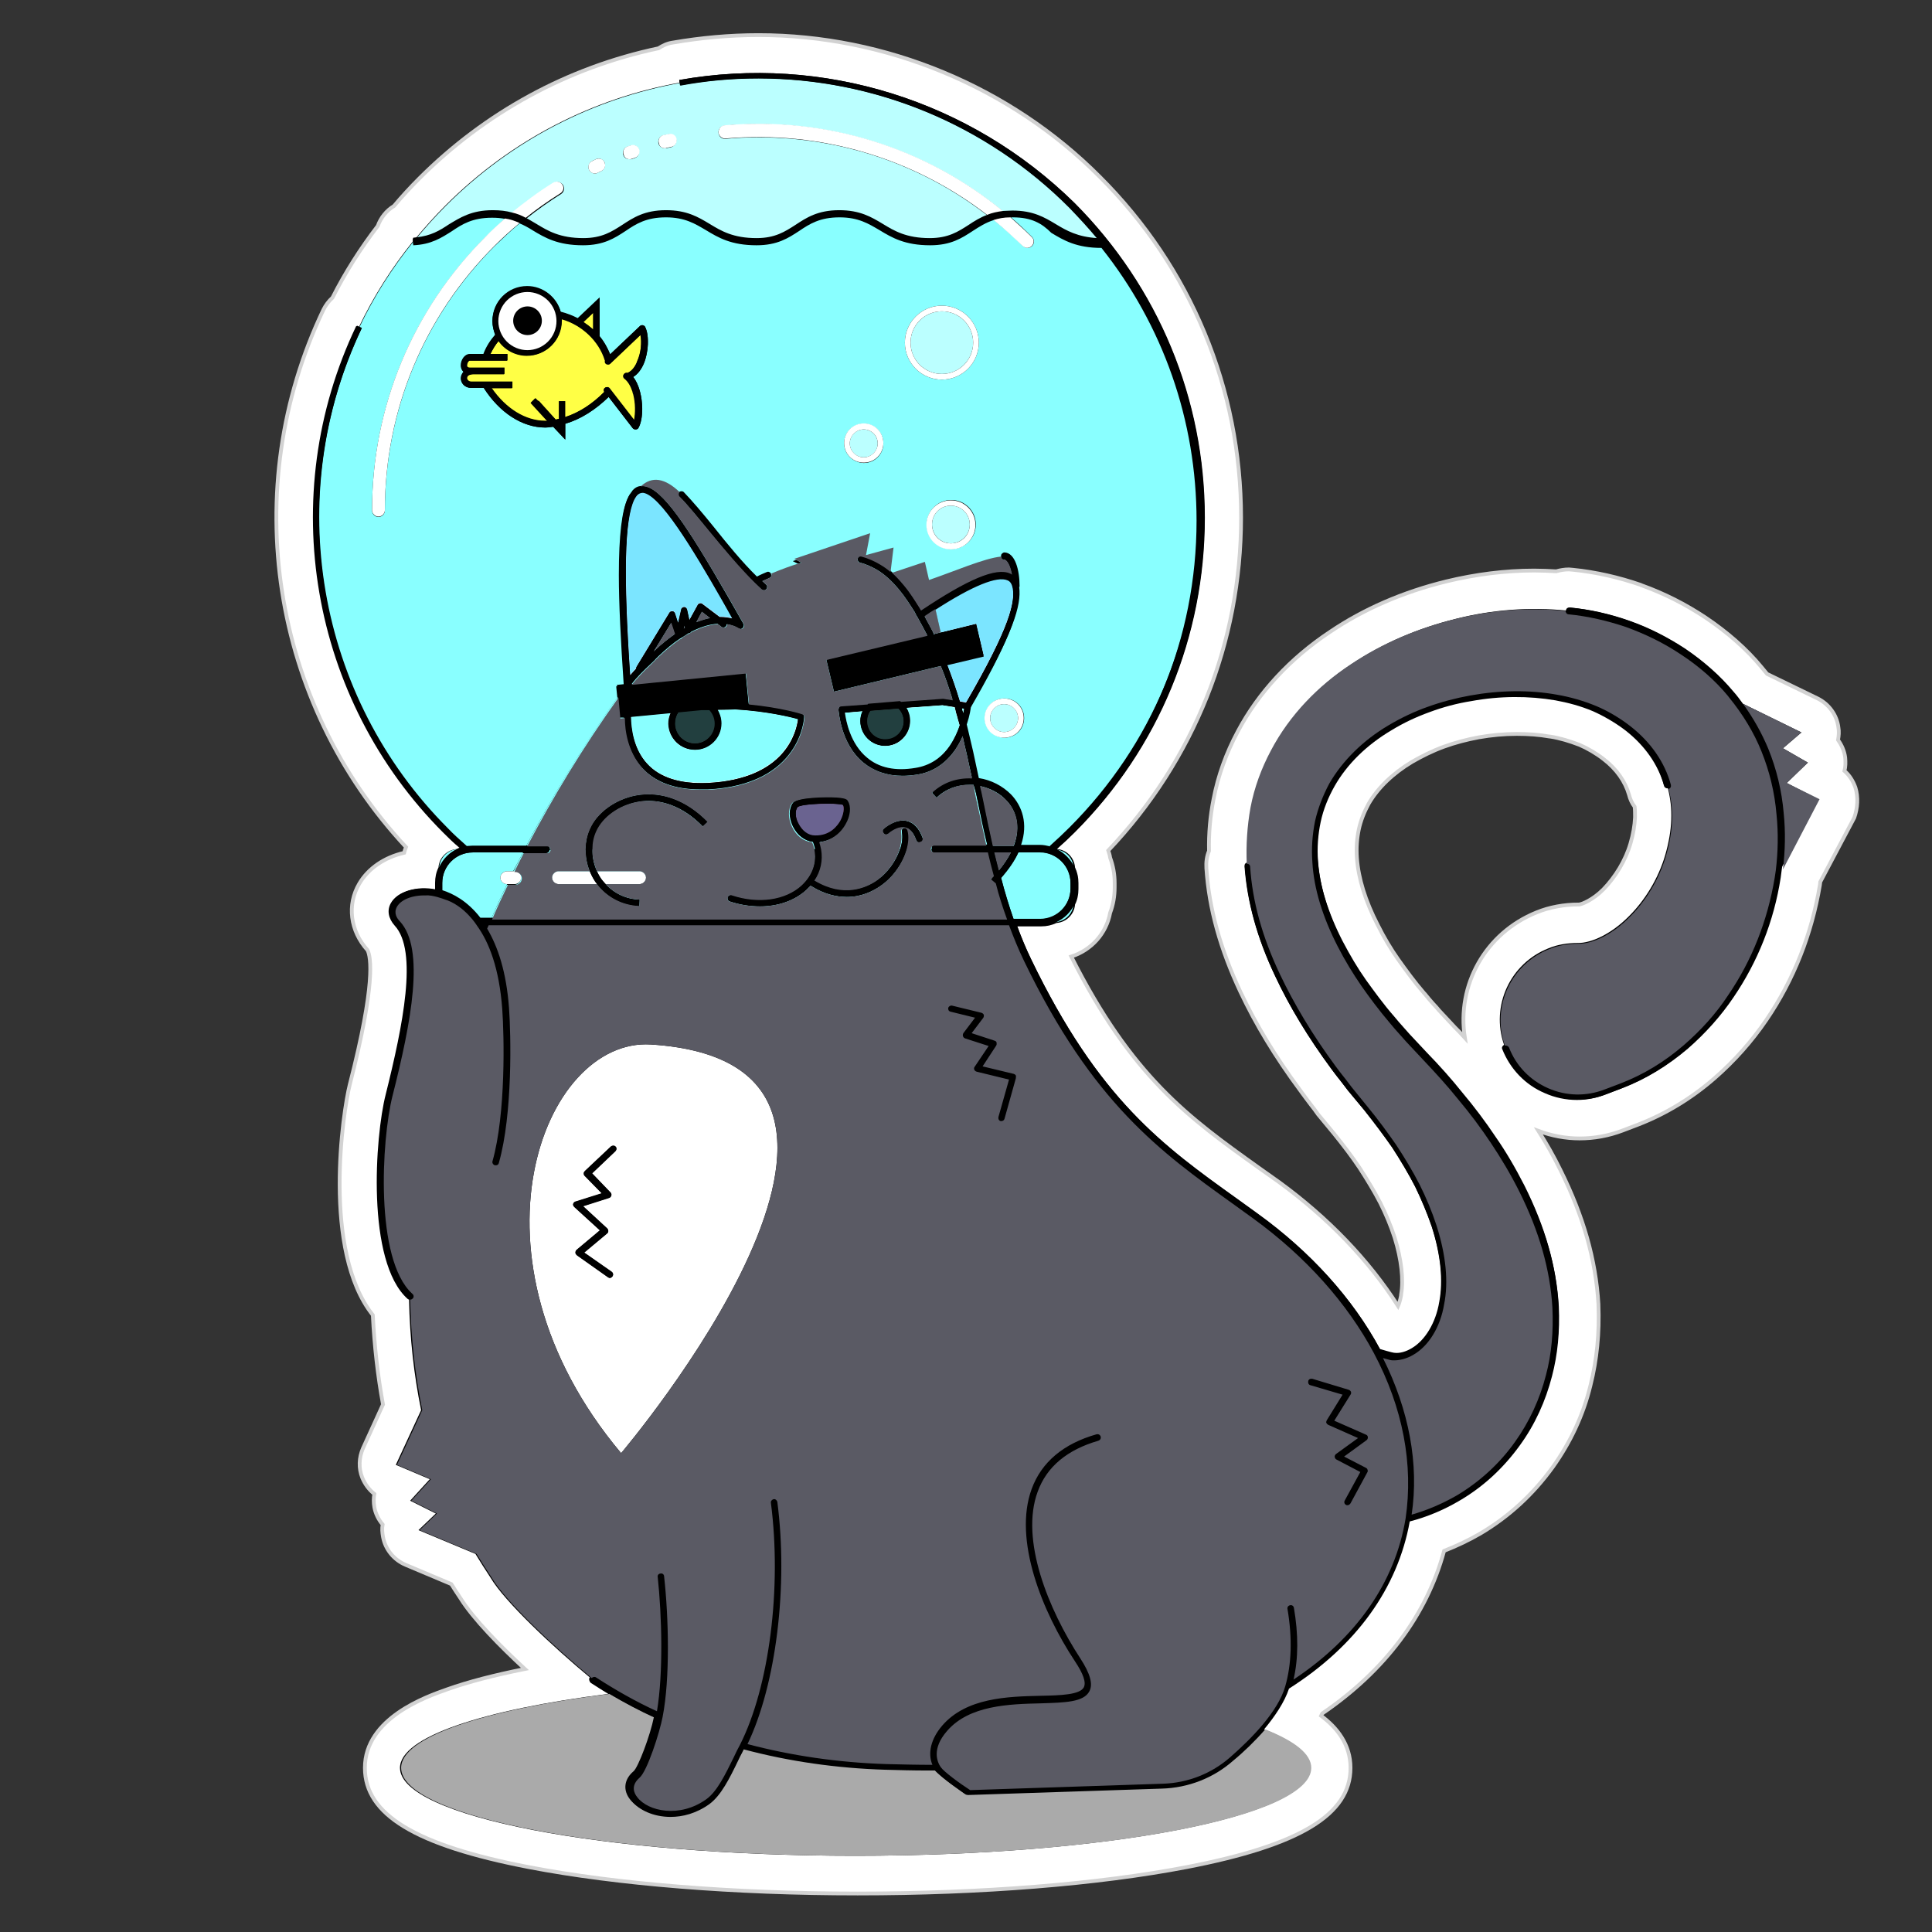 <?xml version="1.0" encoding="utf-8"?>
<!-- Generator: Adobe Illustrator 25.4.1, SVG Export Plug-In . SVG Version: 6.00 Build 0)  -->
<svg version="1.1" id="artwotk" xmlns="http://www.w3.org/2000/svg" xmlns:xlink="http://www.w3.org/1999/xlink" x="0px" y="0px"
	 viewBox="0 0 512 512" style="enable-background:new 0 0 512 512;" xml:space="preserve">
<rect x="0" y="0" width="512" height="512" fill="#333333" stroke="none"/>
<style type="text/css">
	.st0{fill:#FFFFFF;stroke:#D2D2D2;stroke-miterlimit:10;}
	.st1{fill:#AAAAAA;}
	.st2{fill:#FFFFFF;}
	.st3{fill:#89FFFF;}
	.st4{fill:#BBFFFF;}
	.st5{fill:#E5E5FF;}
	.st6{fill:#7BE5FF;}
	.st7{fill:#49FFFF;}
	.st8{fill:#C46390;}
	.st9{fill:#6A6390;}
	.st10{fill:#3F3F3F;}
	.st11{fill:#223F3F;}
	.st12{fill:#FFFF45;}
	.st13{fill:#5A5A64;}
</style>
<path class="st0" d="M491.7,208.7c-0.6-1.7-1.6-3.3-2.9-4.4c0.3-1.1,0.3-2.3,0.2-3.5c-0.2-1.7-0.9-3.3-1.9-4.7
	c0.2-1.1,0.3-2.2,0.1-3.3c-0.4-3.3-2.5-6.2-5.5-7.7l-13.4-6.5c-0.5-0.6-0.9-1.1-1.4-1.7c-4.1-5-9.2-9.4-15-13.3
	c-5.3-3.5-10.8-6.3-16.9-8.5c-0.1,0-0.1,0-0.2-0.1c-5.8-2-11.9-3.4-17.9-4c-0.3,0-0.8-0.1-1.1-0.1c-1.2,0-2.3,0.2-3.4,0.5
	c-1.9-0.1-3.9-0.2-5.8-0.2c-7.7,0-15.6,1-23.4,2.9c-11.4,2.8-21.8,7.3-30.8,13.4c-10.4,6.9-18.9,16-24.4,26.4
	c-3,5.6-5.2,11.6-6.4,17.9c-0.9,4.5-1.3,9.1-1.2,13.7c-0.6,1.4-0.8,3-0.7,4.6c0.7,10.7,3.7,21.4,9,32.7c4.1,8.7,9.3,17.3,15.9,26.2
	c1,1.4,2,2.7,2.9,3.9c0.5,0.6,1,1.3,1.5,2c0.1,0.1,0.1,0.2,0.2,0.3l4.3,5.2c2.5,3.1,4.8,6.1,6.8,9.1c2,3.1,3.9,6.2,5.5,9.3
	c1.5,3,2.8,6.1,3.8,9.2c1.8,5.8,2.4,11.2,1.7,15.1c0,0.1,0,0.1,0,0.2c-0.2,1.1-0.5,2.1-0.8,2.8c-7.8-12.2-18.6-23.4-31.5-32.8
	c-1.8-1.3-3.7-2.6-5.5-3.9c-18.6-13.3-33.5-24-49.6-55.9c5.3-1.7,9.3-6.1,10.3-11.6c0.8-2.1,1.2-4.4,1.2-6.7V234
	c0-2.3-0.4-4.5-1.2-6.7c-0.1-0.7-0.3-1.3-0.5-1.9c22.7-23.9,35.2-55.1,35.2-88.2c0-34.2-13.3-66.3-37.5-90.4
	C267.7,23,234.7,9.3,201,9.3c-7.6,0-15.3,0.7-22.8,2c-1.4,0.2-2.6,0.8-3.7,1.5c-24.1,5.1-45.9,17-63.4,34.5
	c-2.3,2.3-4.6,4.8-6.7,7.3c-2,1.2-3.5,3.1-4.3,5.3c-4.6,6-8.6,12.3-12,19c-1,0.9-1.8,2-2.4,3.2c-22.7,47.5-13.8,104.1,21.9,142.4
	c-0.2,0.5-0.4,1-0.5,1.5c-5.2,1.2-9.5,4.1-11.9,8.2c-3.3,5.6-2.4,12.5,2.2,17.6c0.9,1.8,2.2,8.8-4.7,35.6
	c-1.8,7.1-7.4,44.1,6.1,61.1c0.4,8.1,1.3,16.1,2.7,23.7l-5.3,11.6c-1.1,2.5-1.2,5.3-0.2,7.8c0.7,1.7,1.8,3.2,3.2,4.3
	c-0.2,1.1-0.2,2.3,0,3.5c0.3,1.7,1.1,3.3,2.2,4.6c-0.2,1.1-0.1,2.2,0.1,3.3c0.6,3.3,2.9,6.1,6,7.4l12.1,5.1c0.8,1.3,1.6,2.5,2.4,3.7
	c3.4,5.5,10.7,12.9,17.1,18.8c-8,1.6-15,3.4-20.6,5.4c-5.4,1.9-21.8,7.6-21.8,20.8c0,12.4,13.4,20.5,43.4,26.3
	c23.4,4.5,54.4,7,87.2,7c32.8,0,63.8-2.5,87.2-7c30-5.8,43.4-13.9,43.4-26.3c0-6.2-3.6-10.7-7.8-13.8c0.1-0.2,0.2-0.4,0.3-0.6
	c16.6-11.3,27.7-26.1,32.3-43.1c3.3-1.3,6.5-2.8,9.6-4.6c7.6-4.5,14-10.4,19.2-17.6c4.7-6.6,8.1-13.8,10-21.7
	c1.7-6.7,2.4-13.9,2.1-21.4c0,0,0-0.1,0-0.1c-0.7-11.8-4-23.3-10-35.4c-1.8-3.7-3.8-7.2-5.9-10.5c3.5,1.3,7.2,2,10.9,2
	c3.9,0,7.7-0.7,11.4-2.1l4.2-1.6c7.2-2.8,14-6.9,20.1-12.2c5.3-4.6,10-9.9,13.8-15.5c7.3-10.7,12-22.7,14.2-35.8
	c0-0.3,0.1-0.5,0.1-0.8l9-17C492.3,214.1,492.5,211.3,491.7,208.7z M388.2,275c-0.8-0.9-1.7-1.8-2.6-2.7l-4.2-4.5
	c-0.5-0.6-1-1.2-1.6-1.8c-0.8-0.9-1.5-1.7-2.2-2.6c-0.1-0.1-0.1-0.1-0.2-0.2c-2.6-3-4.9-6.2-6.9-9c-1.9-2.7-3.7-5.7-5.4-9.1
	c-3.3-6.4-5.1-12.3-5.5-17.7c-0.2-2.7,0-5.2,0.5-7.6c0.5-2.3,1.4-4.6,2.6-6.8c2.5-4.3,6.5-8.1,11.5-11.1c2.6-1.5,5.4-2.9,8.4-4
	c3-1.1,6.1-1.9,9.3-2.5c3.4-0.6,6.8-0.9,10.1-0.9c3,0,5.9,0.2,8.7,0.7c0,0,0.1,0,0.1,0c2.6,0.4,5.2,1.2,7.8,2.2
	c2.1,0.9,4.5,2.3,6.4,3.8c3.4,2.6,5.7,5.9,6.7,9.4c0.3,1.2,0.8,2.3,1.5,3.2c0.1,0.9,0.1,1.8,0.1,2.8c-0.1,2.2-0.5,4.5-1.2,6.9
	c-1.3,4.5-4,8.9-7.2,12.2c-2.8,2.8-5.6,3.9-6.4,4l-0.2,0c-3.8,0-7.7,0.7-11.1,2.1C393.6,247.3,386,261.1,388.2,275z"/>
<path d="M473.5,207.5l5.6-5.4l-6.6-3.8l4.9-4.2l-15.5-7.6c-0.8-1.1-1.6-2.2-2.5-3.2c-3.5-4.2-7.8-8-12.8-11.4
	c-4.6-3-9.4-5.5-14.8-7.4c-5.1-1.8-10.4-3-15.7-3.5c-0.5,0-0.9,0.3-0.9,0.8l0,0c-10-1-19.9-0.2-29.4,2.2c-9.7,2.4-19.1,6.3-27.6,12
	c-8.5,5.6-16.1,13.3-21.1,22.8c-2.5,4.7-4.4,9.8-5.4,15.1c-0.9,5-1.2,10-1,14.9l0,0c-0.5,0-0.8,0.4-0.8,0.9c0.7,9.5,3.3,19,8.1,29.1
	c3.8,8.1,8.7,16.2,14.9,24.6c0.9,1.2,1.8,2.4,2.7,3.5c0.5,0.7,1.1,1.4,1.6,2.1l4.4,5.3c2.7,3.4,5.1,6.6,7.4,9.9
	c2.2,3.4,4.3,6.9,6.1,10.4c1.7,3.5,3.2,7.1,4.4,10.6c2.4,7.5,3.1,14.4,2,20.1c-0.9,5.4-3.7,10.1-7.3,12.2c-1.5,0.9-3.2,1.4-4.6,1.2
	c-0.1,0-0.8-0.1-3.8-1c-7.2-13.4-18.4-25.8-32.4-35.9c-1.8-1.3-3.6-2.6-5.4-3.9c-19.7-14.1-36.7-26.3-54.7-63.6
	c-1.4-2.9-2.6-5.8-3.7-8.8h6.3c1.5,0,2.8-0.3,4.1-0.9c0,0,0,0,0,0c2.6-0.2,4.7-2.3,4.9-4.9c-0.1,0.3-0.3,0.6-0.5,1
	c0.2-0.3,0.4-0.6,0.5-1c0.6-1.2,0.9-2.6,0.9-4.1V234c0-1.5-0.3-2.8-0.9-4.1c-0.2-0.4-0.4-0.8-0.6-1.2c0.2,0.4,0.4,0.8,0.6,1.2
	c-0.2-2.6-2.2-4.7-4.8-4.9l0,0l0,0c1.8-1.6,3.3-3,4.7-4.4c22.3-22.3,34.5-51.9,34.5-83.4c0-31.5-12.3-61.1-34.5-83.4
	C257.1,26.6,218.1,14.4,180,21.2l0.1,0.7l0.1,0.7h0l-0.1-0.7h0c-22.7,4.1-44.4,14.9-62,32.5c-2.8,2.8-5.4,5.7-7.9,8.7
	c-0.3,0-0.5,0.1-0.8,0.1l0,0.8l0,0l0,0c-5.7,7.1-10.5,14.7-14.3,22.7l0,0l0,0l-0.7-0.3c-21.5,45-12.2,98.9,23,134.2
	c1.3,1.3,2.7,2.7,4.4,4.1c-0.3,0.1-0.5,0.2-0.7,0.3c-0.5,0.2-1.1,0.5-1.5,0.9c0.5-0.3,1-0.6,1.5-0.9c-2.6,0.2-4.7,2.2-4.9,4.9
	c0.5-1.1,1.2-2.1,2-2.9c-0.8,0.8-1.5,1.8-2,2.9c-0.6,1.2-0.9,2.6-0.9,4.1v1.4c0,0.1,0,0.2,0,0.4c-5-1-10,0.5-11.7,3.5
	c-1.1,1.9-0.7,4.1,1,6c6.2,6.7,2.2,26.4-2.4,44.8c-2.8,11-5.2,44.2,5.8,54.1c0.1,0.1,0.3,0.2,0.4,0.2c0.2,10.2,1.3,20,3.2,29.3
	l-6.7,14.5l9,3.8l-5.2,5.7l6.8,3.4l-4.6,4.4l15.1,6.3c1.3,2.1,2.6,4.2,4,6.3c3.7,6.3,16.5,18.3,26.5,26.6l-0.1,0.1
	c-0.3,0.4-0.2,0.9,0.2,1.2c1.5,1,3,1.9,4.6,2.9c-33.2,4.2-55.2,11.4-55.2,19.6c0,12.9,54,23.3,120.6,23.3s120.6-10.4,120.6-23.3
	c0-3.7-4.4-7.1-12.2-10.2c2.9-3.5,5.4-7.2,6.6-10.8c17.8-11.3,28.8-26.6,32-44.3c4.6-1.2,8.9-3,13-5.4c6.4-3.7,11.8-8.7,16.2-14.8
	c4-5.5,6.8-11.7,8.5-18.3c1.5-5.7,2.1-11.9,1.8-18.5c-0.6-10.4-3.6-20.7-9-31.5c-2.4-4.7-4.9-9-7.7-13c-2.6-3.9-5.6-7.9-8.8-11.7
	c-2.8-3.5-5.9-7-9.5-10.7l-4.4-4.7c-0.5-0.6-1.1-1.2-1.6-1.8c-0.8-0.9-1.7-1.9-2.5-2.9c-2.9-3.3-5.4-6.8-7.5-9.7
	c-2.2-3.1-4.2-6.5-6.2-10.3c-3.9-7.6-6.1-14.8-6.6-21.6c-0.3-3.6,0-7.2,0.7-10.5c0.7-3.3,2-6.5,3.7-9.5c3.3-5.8,8.5-10.9,15.1-14.8
	c3.1-1.9,6.5-3.5,10.1-4.8c3.5-1.3,7.2-2.3,11-2.9c7.6-1.4,15.3-1.4,22.3-0.2c3.3,0.6,6.7,1.5,10,2.9c2.9,1.3,6,3.1,8.6,5.1
	c5.1,4,8.7,9.1,10.2,14.7c0.1,0.4,0.6,0.7,1,0.6c0.7,2.7,1,5.4,0.9,8.3c-0.1,3.1-0.7,6.3-1.6,9.4c-1.8,6.2-5.4,12.1-9.8,16.4
	c-4.3,4.3-9.6,7-13.5,6.9c-2.5,0-5.2,0.4-7.6,1.4c-10.2,4-15.4,15.3-11.8,25.6l0,0c-0.4,0.2-0.7,0.7-0.5,1.1
	c2.1,5.3,6.1,9.5,11.3,11.7c2.7,1.2,5.6,1.8,8.5,1.8c2.6,0,5.2-0.5,7.7-1.5l4.2-1.6c6.2-2.4,11.9-5.9,17.2-10.4
	c4.7-4.1,8.8-8.7,12.1-13.6c6.4-9.4,10.7-20.1,12.5-31.7c0.1-0.8,0.2-1.6,0.3-2.3l9.9-18.6L473.5,207.5z M282.4,227
	c-0.7-0.7-1.6-1.3-2.5-1.8C280.9,225.7,281.7,226.3,282.4,227z"/>
<g>
	<path class="st1" d="M326.8,466.6c-5.2,4.6-11.9,7.2-18.9,7.4l-51.4,1.7l0,0c-0.2,0-0.3-0.1-0.5-0.1c-0.7-0.5-6.4-4.3-8.1-6.4
		c-0.7,0-1.5,0-2.3,0c-3.6,0-7.3-0.1-11-0.2c-12.9-0.4-25.5-2.2-37.5-5.4c-0.4,0.9-0.9,1.7-1.3,2.6c-2.5,5.2-4.7,9.6-7.8,11.9
		c-3.5,2.5-7.1,3.4-10.3,3.4c-4.6,0-8.5-1.9-10.3-4.3c-2-2.5-1.6-5.4,0.9-7.5c1.2-1,4.3-9.5,5.4-14.4c-4.2-1.9-8.3-4.1-12.2-6.4
		c-33.2,4.2-55.2,11.4-55.2,19.6c0,12.9,54,23.3,120.6,23.3s120.6-10.4,120.6-23.3c0-3.7-4.4-7.1-12.2-10.2
		C332.6,461.4,329.6,464.3,326.8,466.6z"/>
	<path class="st2" d="M172.5,276.8c-28.7-1.8-51.4,56.5-7.9,108.3C164.6,385.1,252.3,281.9,172.5,276.8z M163.1,305.1l-6.2,5.9
		l4.9,5.1c0.2,0.2,0.3,0.5,0.2,0.8c-0.1,0.3-0.3,0.5-0.6,0.6l-6.9,2.2l6.4,5.9c0.2,0.2,0.3,0.4,0.3,0.7c0,0.2-0.1,0.5-0.3,0.6
		l-6.1,5.1l7.3,5.1c0.4,0.3,0.5,0.8,0.2,1.2c-0.2,0.2-0.4,0.4-0.7,0.4c-0.2,0-0.3-0.1-0.5-0.2l-8.2-5.8c-0.2-0.2-0.4-0.4-0.4-0.7
		c0-0.3,0.1-0.5,0.3-0.7l6.2-5.2l-6.8-6.2c-0.2-0.2-0.3-0.5-0.3-0.8c0.1-0.3,0.3-0.5,0.6-0.6l7-2.2l-4.6-4.7
		c-0.2-0.2-0.2-0.4-0.2-0.6c0-0.2,0.1-0.4,0.3-0.6l6.9-6.5c0.3-0.3,0.9-0.3,1.2,0C163.5,304.2,163.4,304.8,163.1,305.1z"/>
	<path class="st3" d="M284.5,239.5c-1,2.2-2.7,3.9-4.9,4.9C282.3,244.2,284.4,242.1,284.5,239.5"/>
	<path class="st3" d="M138.6,225.9h-13.3c-4.5,0-8.1,3.6-8.1,8.1v1.4c0,0.3,0,0.5,0,0.8c2.7,0.9,6.6,2.8,10.1,7.3h2.9l0,0l0,0
		c1.3-3.1,2.7-6.1,4.2-9.2h-0.1c-0.9,0-1.7-0.8-1.7-1.7l0,0l0,0c0-0.9,0.8-1.7,1.7-1.7h1.7l0,0l0,0
		C136.9,229.2,137.8,227.5,138.6,225.9"/>
	<path class="st3" d="M279.7,225.1L279.7,225.1c2.1,1,3.8,2.7,4.8,4.9C284.4,227.3,282.3,225.3,279.7,225.1"/>
	<path class="st3" d="M275.6,225.9h-5.7c-1,2.2-2.5,4.4-4.6,6.8c1,3.7,2.1,7.3,3.3,10.9h7c4.5,0,8.1-3.6,8.1-8.1V234
		C283.7,229.5,280,225.9,275.6,225.9"/>
	<path class="st3" d="M121.3,225c-2.6,0.2-4.7,2.2-4.9,4.9C117.4,227.8,119.1,226,121.3,225"/>
	<path class="st3" d="M238.5,225h-20.8c0.1,0.6,0.2,1.3,0.2,1.9c0,2.2-0.7,4.4-2,6.4l0.1,0c3.1,1.9,6,2.5,8.4,2.5
		c3.5,0,6.3-1.4,7.9-2.5C235.3,231.3,237.5,228.1,238.5,225"/>
	<path class="st3" d="M246.8,225h-6.5c-1,3.6-3.5,7.4-7,9.8c-1.9,1.3-4.9,2.9-8.9,2.9c-2.7,0-5.9-0.7-9.3-2.8
		c-0.1-0.1-0.2-0.1-0.3-0.2c-0.4,0.4-0.8,0.8-1.2,1.2c-3.1,2.8-7.4,4.3-12.2,4.3c-2.6,0-5.3-0.4-8-1.3c-0.4-0.1-0.6-0.5-0.6-0.8
		c0-0.1,0-0.2,0-0.3c0.1-0.4,0.5-0.6,0.8-0.6c0.1,0,0.2,0,0.3,0c2.5,0.8,5,1.2,7.4,1.2c4.3,0,8.2-1.3,11-3.8
		c2.4-2.2,3.6-4.8,3.6-7.6c0-0.6-0.1-1.3-0.2-1.9h-34.6H157c0,0.1,0,0.2,0,0.4c0,1.9,0.4,3.7,1.2,5.5h11.3c0.9,0,1.7,0.8,1.7,1.7
		l0,0l0,0c0,0.9-0.8,1.7-1.7,1.7h-9c2.3,2.5,5.5,4,9,4.1l0,0l0,0l-0.1,1.7c-4.5-0.2-8.5-2.3-11.2-5.8H148c-0.9,0-1.7-0.8-1.7-1.7
		l0,0l0,0c0-0.9,0.8-1.7,1.7-1.7h8.3c-0.7-1.8-1.1-3.7-1.1-5.5c0-0.1,0-0.2,0-0.3h-9.6v0l0,0c0,0.5-0.4,0.9-0.9,0.9h-6.2l0,0l0,0
		c-0.9,1.7-1.7,3.3-2.5,5h0.3c0.9,0,1.7,0.8,1.7,1.7l0,0l0,0c0,0.9-0.8,1.7-1.7,1.7h-2l0,0l0,0l0,0l0,0c-1.5,3.1-2.9,6.1-4.2,9.2
		h136.5c-1.1-3.1-2-6.2-2.9-9.4l-0.1,0.1l-1.2-1.2l0,0c0.3-0.3,0.5-0.5,0.8-0.8c-0.6-2.1-1.1-4.2-1.6-6.3l-14.2,0
		C247.1,225.9,246.8,225.5,246.8,225"/>
	<path class="st3" d="M263.6,225.9c0.4,1.6,0.8,3.2,1.2,4.8c1.4-1.7,2.4-3.2,3.2-4.8L263.6,225.9"/>
	<path class="st4" d="M157.7,46c-0.6,0-1.3-0.4-1.6-1c-0.4-0.9,0-1.9,0.8-2.3c0.3-0.2,0.7-0.3,1-0.5c0.2-0.1,0.5-0.2,0.7-0.2
		c0.6,0,1.3,0.4,1.6,1c0.4,0.9,0,1.9-0.8,2.3c-0.3,0.2-0.7,0.3-1,0.5C158.2,45.9,157.9,46,157.7,46 M166.8,42.2
		c-0.7,0-1.4-0.4-1.6-1.1c-0.3-0.9,0.1-1.9,1-2.2l0.9-0.3c0.2-0.1,0.4-0.1,0.6-0.1c0.7,0,1.4,0.4,1.6,1.2c0.3,0.9-0.2,1.9-1.1,2.2
		l-0.9,0.3C167.2,42.2,167,42.2,166.8,42.2 M176.2,39.3c-0.8,0-1.5-0.5-1.7-1.3c-0.2-0.9,0.3-1.9,1.2-2.1c0.5-0.1,0.9-0.2,1.4-0.3
		c0.1,0,0.3,0,0.4,0c0.8,0,1.5,0.5,1.7,1.3c0.2,0.9-0.4,1.8-1.3,2.1c-0.5,0.1-0.9,0.2-1.4,0.3C176.5,39.3,176.3,39.3,176.2,39.3
		 M201,20.8c-6.9,0-13.8,0.6-20.7,1.9l-0.1-0.7h0c-22.7,4.1-44.4,14.9-62,32.5c-2.8,2.8-5.4,5.7-7.9,8.7c3.8-0.4,6.1-1.8,8.6-3.4
		c2.9-1.9,6-3.8,11.7-3.8c1.9,0,3.6,0.2,5,0.6c3.6-3,7.3-5.7,11.2-8.1c0.3-0.2,0.6-0.3,0.9-0.3c0.6,0,1.1,0.3,1.5,0.8
		c0.5,0.8,0.3,1.9-0.5,2.4c-3.2,2-6.3,4.2-9.3,6.6c1,0.5,1.9,1,2.8,1.6c3.1,1.8,6.3,3.8,12.5,3.8c4.9,0,7.6-1.7,10.3-3.5
		c2.9-1.9,5.9-3.9,11.6-3.9c5.4,0,8.5,1.8,11.5,3.6c3.1,1.8,6.3,3.8,12.5,3.8c4.9,0,7.6-1.7,10.3-3.5c2.9-1.9,5.9-3.9,11.6-3.9
		c5.4,0,8.5,1.8,11.5,3.6c3.1,1.8,6.3,3.8,12.5,3.8c4.9,0,7.6-1.7,10.3-3.5c1.5-1,3.1-2,5-2.7c-17.3-13.5-38.6-20.8-60.7-20.8
		c-2.9,0-5.9,0.1-8.8,0.4c-0.1,0-0.1,0-0.2,0c-0.9,0-1.6-0.7-1.7-1.6c-0.1-0.9,0.6-1.8,1.6-1.9c3-0.3,6.1-0.4,9.1-0.4
		c23.7,0,46.6,8.2,64.9,23.3c0.8-0.1,1.6-0.1,2.4-0.1c5.4,0,8.5,1.8,11.5,3.6c2.8,1.7,5.7,3.4,11,3.7c-2.4-2.9-4.9-5.6-7.5-8.3
		C261.3,32.9,231.6,20.8,201,20.8"/>
	<path class="st4" d="M109.6,64c-5.7,7.1-10.5,14.7-14.3,22.7l0,0l0,0l0,0C99.1,78.8,103.9,71.2,109.6,64L109.6,64L109.6,64"/>
	<path class="st3" d="M261,190.3L261,190.3c0-2.9,2.3-5.2,5.2-5.2c2.9,0,5.2,2.3,5.2,5.2l0,0l0,0c0,2.9-2.3,5.2-5.2,5.2
		C263.3,195.4,261,193.1,261,190.3L261,190.3 M245.6,139L245.6,139c0-3.6,2.9-6.5,6.5-6.5c3.6,0,6.5,2.9,6.5,6.5l0,0l0,0
		c0,3.6-2.9,6.5-6.5,6.5C248.5,145.5,245.6,142.6,245.6,139L245.6,139 M223.7,117.5L223.7,117.5c0-2.9,2.3-5.2,5.2-5.2
		c2.9,0,5.2,2.3,5.2,5.2l0,0l0,0c0,2.9-2.3,5.2-5.2,5.2C226,122.6,223.7,120.3,223.7,117.5L223.7,117.5 M239.8,90.8L239.8,90.8
		c0-5.4,4.4-9.8,9.8-9.8c5.4,0,9.8,4.4,9.8,9.8l0,0l0,0c0,5.4-4.4,9.8-9.8,9.8C244.2,100.6,239.8,96.2,239.8,90.8L239.8,90.8
		 M130.5,85L130.5,85c0-5.1,4.1-9.2,9.2-9.2c4.2,0,7.8,2.9,8.9,6.8c1.6,0.4,3.1,1,4.5,1.7l5.8-5.5v10.3c1.2,1.5,2.1,3.1,2.8,4.8
		l7.9-7.5c0.2-0.2,0.4-0.2,0.6-0.2c0.1,0,0.1,0,0.2,0c0.3,0.1,0.5,0.2,0.6,0.5c0.5,1,0.7,2.4,0.7,3.9c0,1.9-0.4,4.1-1.1,5.8
		c-0.7,1.6-1.7,2.8-2.8,3.5c1.6,2,2.4,5.4,2.4,8.5c0,2-0.3,3.8-1,5c-0.1,0.3-0.4,0.4-0.7,0.4l-0.1,0c-0.3,0-0.5-0.1-0.7-0.3
		l-6.4-8.3c-3.5,3.4-7.4,5.9-11.5,7.1v4.2l-3.2-3.4c-0.7,0.1-1.4,0.1-2,0.2l-0.1,0c-6.1,0-12.1-3.9-16.3-10.5h-3.3
		c-1.8,0-2.8-1.3-2.8-2.6l0,0l0,0c0-0.6,0.3-1.2,0.7-1.7l-0.1-0.1c-0.4-0.4-0.6-1-0.6-1.6l0,0l0,0c0-1.4,1-3,2.4-3h3.6
		c0.7-1.9,1.8-3.6,3.1-5.1C130.8,87.5,130.5,86.3,130.5,85L130.5,85 M268.4,57.6c-0.2,0-0.4,0-0.5,0c1.9,1.6,3.8,3.4,5.6,5.2
		c0.3,0.3,0.5,0.8,0.5,1.2s-0.2,0.9-0.5,1.2c-0.3,0.3-0.8,0.5-1.2,0.5c-0.4,0-0.9-0.2-1.2-0.5c-2.4-2.4-5-4.7-7.7-6.9
		c-2.2,0.7-3.9,1.8-5.6,2.9c-2.9,1.9-5.8,3.8-11.3,3.8c-6.7,0-10.1-2-13.4-4c-2.9-1.7-5.6-3.4-10.6-3.4c-5.2,0-7.9,1.7-10.7,3.6
		c-2.9,1.9-5.8,3.8-11.3,3.8c-6.7,0-10.1-2-13.4-4c-2.9-1.7-5.6-3.4-10.6-3.4c-5.2,0-7.9,1.7-10.7,3.6c-2.9,1.9-5.8,3.8-11.3,3.8
		c-6.7,0-10.1-2-13.4-4c-1.1-0.7-2.2-1.3-3.4-1.8c-2.3,1.9-4.5,4-6.7,6.1c-18.7,18.7-29,43.6-29,70c0,0.9-0.8,1.7-1.7,1.7
		c-0.9,0-1.7-0.8-1.7-1.7l0,0l0,0c0-27.4,10.7-53.1,30-72.4c1.7-1.7,3.4-3.3,5.2-4.9c-1-0.2-2.1-0.3-3.4-0.3
		c-5.2,0-7.9,1.7-10.7,3.6c-2.7,1.7-5.4,3.5-10.2,3.7l0-0.9h0c-5.7,7.1-10.5,14.7-14.3,22.7l0.6,0.3l0,0
		c-7.6,16-11.3,33.1-11.3,50.1c0,30.3,11.8,60.2,34.1,82.5c1.5,1.5,3.1,3,5,4.7c0.5-0.1,1.1-0.1,1.6-0.1h14.2l0,0l0,0
		c6.9-13.2,15-26.4,24.2-39.4l-0.3-3l2-0.2l0-0.1l0,0c-0.8-11.9-1.3-21.6-1.3-29.2c0-10.5,0.8-17.2,2.4-20.4l0,0l0,0l0.1-0.1l0-0.1
		c0.2-0.4,0.4-0.7,0.7-1l0,0l0,0l0.1-0.1l0,0l0.1-0.2l0,0l0,0l0,0l0,0c0.6-0.7,1.3-1.1,2.1-1.2l0,0l0,0l0,0l0,0
		c1.2-1.2,2.5-1.7,3.9-1.7c0,0,0,0,0,0l0,0l0,0c0,0,0,0,0,0c1.9,0,3.9,1,6,3c0,0,0,0,0,0c0,0,0.1,0,0.1,0.1c0,0,0,0,0,0
		c0,0,0.1,0.1,0.1,0.1c0,0,0,0,0,0c0,0,0,0,0.1,0.1l0,0l0,0l0,0l0,0l0,0l0,0l0,0c0.2-0.2,0.4-0.2,0.6-0.2c0.2,0,0.4,0.1,0.6,0.3
		c2.3,2.4,5.1,5.7,8,9.3c3.6,4.3,7.6,9.2,11.4,13.1c0.9-0.5,1.9-0.9,2.6-1.2c0.1,0,0.2-0.1,0.3-0.1c0.3,0,0.6,0.2,0.8,0.5l0,0l0,0
		l0,0l0,0l0,0c2.6-1.1,5.2-2.1,8-2.9l-1.9-1l20.1-6.8l-1.1,5.8l7.3-2l-0.8,6.5c0.1,0.1,0.3,0.2,0.4,0.4l0,0l0,0l0,0l8.7-2.9l1.1,4.8
		c6.5-2.3,14.7-5.9,19.1-6.2l0-0.1l0,0c0-0.5,0.4-0.8,0.8-0.8c0,0,0,0,0,0c2.8,0,4,4.5,4,8.9c0,0,0,0.1,0,0.1l0,0.2
		c0.1,0.4,0.1,0.9,0.1,1.4c0,4.8-2.7,12.5-12.9,30.1c-0.1,0.6-0.4,2.5-1.1,4.9c0.6,2.2,1.1,4.5,1.7,7.2l1.5,7
		c3.3,0.5,6.3,2.1,8.5,4.3c2.1,2.1,3.5,5.1,3.5,8.6c0,1.5-0.3,3.1-0.8,4.8h5c0.9,0,1.8,0.1,2.7,0.4l-0.1-0.1l0,0
		c2-1.8,3.7-3.4,5.2-4.9c22-22,34.1-51.2,34.1-82.3c0-26.6-8.9-51.8-25.2-72.3c-6.6,0-10-2-13.3-4C276.1,59.2,273.4,57.6,268.4,57.6
		"/>
	<polyline class="st3" points="169,95.8 168.9,95.8 168.9,95.8 169,95.8 	"/>
	<path class="st3" d="M167.7,103.7c0,0.2,0.1,0.5,0.2,0.7C167.8,104.2,167.8,103.9,167.7,103.7"/>
	<path class="st5" d="M167,179c0.5-0.6,1.1-1.2,1.6-1.8c0-0.2,0-0.3,0.1-0.5l8.7-14.3c0.2-0.3,0.5-0.4,0.8-0.4
		c0.3,0,0.6,0.3,0.7,0.6l0.8,2.5l0.8-3.5c0.1-0.4,0.5-0.7,0.8-0.7c0.4,0,0.7,0.3,0.8,0.7l0.6,2.7l2.2-4c0.1-0.2,0.3-0.4,0.6-0.4
		c0.2-0.1,0.5,0,0.7,0.2l4.5,3.4c1.4,0,2.5,0.2,3.4,0.4c-1-1.7-1.9-3.4-2.8-5l0,0c-7.8-13.5-16.5-27.9-20.9-28.4
		c-0.6-0.1-1.1,0.2-1.6,0.7l0,0l0,0l0,0c-0.3,0.4-0.5,0.7-0.7,1l0,0l0,0l0,0C165.5,137.7,165.2,152.5,167,179"/>
	<path class="st6" d="M170.2,130.6c-0.5,0-1,0.2-1.4,0.7l0,0l0,0l0,0c-0.3,0.4-0.5,0.7-0.7,1l0,0l0,0l0,0c-1.5,3-2.2,9.4-2.2,19.4
		c0,7.1,0.4,16.1,1.1,27.1c0.5-0.6,1.1-1.2,1.6-1.8c0,0,0,0,0,0l0,0c0-0.1,0-0.3,0.1-0.4l8.7-14.3c0.2-0.3,0.4-0.4,0.7-0.4
		c0,0,0.1,0,0.1,0c0.3,0,0.6,0.3,0.7,0.6l0.8,2.5l0.8-3.5c0.1-0.4,0.4-0.7,0.8-0.7c0,0,0,0,0,0c0.4,0,0.7,0.3,0.8,0.7l0.6,2.7l2.2-4
		c0.1-0.2,0.3-0.4,0.6-0.4c0.1,0,0.1,0,0.2,0c0.2,0,0.4,0.1,0.5,0.2l4.5,3.4c0.1,0,0.1,0,0.2,0c1.3,0,2.4,0.2,3.2,0.4
		c-1-1.7-1.9-3.4-2.8-5l0,0c-7.8-13.5-16.5-27.9-20.9-28.4C170.3,130.6,170.3,130.6,170.2,130.6"/>
	<path class="st5" d="M254.4,185.9l1.6,0.3c11.8-20.3,12.9-26.6,12.4-30.4c-0.2-1.1-0.6-1.8-1.4-2.2c-2.7-1.2-9.2,1.4-19.1,7.8
		l1.4,6.2l9.4-2.3l2,8.4l-9.7,2.3C252.2,179.1,253.3,182.4,254.4,185.9"/>
	<path class="st6" d="M265.4,153.3c-3.3,0-9.2,2.7-17.5,8.1l1.4,6.2l9.4-2.3l2,8.4l-9.7,2.3c1.2,3.1,2.3,6.3,3.4,9.8l1.6,0.3
		c10.3-17.8,12.5-24.8,12.5-28.9c0-0.6,0-1.1-0.1-1.5c-0.2-1.1-0.6-1.8-1.4-2.2C266.5,153.4,266,153.3,265.4,153.3"/>
	<polyline class="st5" points="247.5,168.1 247.7,168 247.4,167.8 247.5,168.1 	"/>
	<polyline class="st6" points="247.4,167.8 247.5,168.1 247.7,168 247.4,167.8 	"/>
	<path class="st3" d="M259.8,208.3l0.4,1.7v0l0,0l0.4,1.9c0.8,4.1,1.7,8.2,2.6,12.3l5.5,0c0.6-1.7,0.9-3.3,0.9-4.8
		c0-3-1.2-5.6-3-7.4C264.9,210.1,262.4,208.8,259.8,208.3"/>
	<path class="st2" d="M167.2,190c0,3.1,0.7,8.4,4.2,12.3c3.4,3.8,8.8,5.5,16.1,5.2c20.9-1,23.6-13.8,24-16.9
		c-2-0.5-8.2-2.1-16.6-2.6c-0.4,0-2.1,0.1-4.7,0.1c0.7,1.1,1,2.3,1,3.6c0,3.8-3.1,7-7,7c-3.9,0-7-3.1-7-7c0-1,0.2-1.9,0.6-2.8
		L167.2,190"/>
	<path class="st3" d="M194.8,188c-0.4,0-2.1,0.1-4.7,0.1c0.7,1.1,1,2.3,1,3.6l0,0l0,0l0,0l0,0c0,3.8-3.1,7-7,7c-3.9,0-7-3.1-7-7l0,0
		l0,0l0,0l0,0c0-1,0.2-1.9,0.6-2.8l-10.5,1c0,3.1,0.7,8.4,4.2,12.3c3.1,3.5,8,5.2,14.3,5.2c0.6,0,1.1,0,1.7,0
		c20.9-1,23.6-13.8,24-16.9C209.4,190,203.2,188.5,194.8,188"/>
	<path class="st2" d="M254.9,187.7c0.1,0.4,0.2,0.8,0.4,1.3c0.1-0.5,0.2-0.8,0.2-1.2L254.9,187.7"/>
	<path class="st3" d="M254.9,187.7c0.1,0.4,0.2,0.8,0.4,1.3c0.1-0.5,0.2-0.8,0.2-1.2L254.9,187.7"/>
	<path class="st2" d="M251.7,197.6c1.2-1.8,2.1-3.7,2.6-5.4c-0.2-0.6-0.3-1.2-0.5-1.7l0-0.1c-0.3-1-0.6-2-0.8-3l-3.3-0.5l-9.6,0.7
		c0.7,1,1,2.3,1,3.5c0,3.6-2.9,6.6-6.6,6.6c-3.6,0-6.6-2.9-6.6-6.6c0-0.9,0.2-1.8,0.6-2.6l-4.7,0.4c0.3,2.2,1.4,8.3,5.9,12
		c3.2,2.6,7.5,3.6,12.7,2.8C246.3,203.1,249.4,201.1,251.7,197.6"/>
	<path class="st3" d="M249.8,186.9l-9.6,0.7c0.7,1,1,2.3,1,3.5l0,0l0,0l0,0l0,0c0,3.6-2.9,6.6-6.6,6.6c-3.6,0-6.6-2.9-6.6-6.6l0,0
		l0,0l0,0l0,0c0-0.9,0.2-1.8,0.6-2.6l-4.7,0.4c0.3,2.2,1.4,8.3,5.9,12c2.5,2,5.6,3.1,9.3,3.1c1.1,0,2.2-0.1,3.4-0.3
		c3.7-0.5,6.8-2.6,9.2-6c1.2-1.8,2.1-3.7,2.6-5.4c-0.2-0.6-0.3-1.2-0.5-1.7l0-0.1c-0.3-1-0.6-2-0.8-3L249.8,186.9"/>
	<path class="st3" d="M234,220.3c0-0.2,0.1-0.5,0.3-0.6c0.1-0.1,2.4-2.1,5-2.1c0.4,0,0.8,0,1.2,0.1c1.8,0.5,3.1,1.9,4,4.4
		c0,0.1,0.1,0.2,0.1,0.3c0,0.4-0.2,0.7-0.6,0.8c-0.1,0-0.2,0.1-0.3,0.1c-0.4,0-0.7-0.2-0.8-0.6c-0.7-1.9-1.6-3-2.8-3.3
		c-0.2-0.1-0.5-0.1-0.8-0.1c-1.9,0-3.9,1.7-3.9,1.7c-0.2,0.1-0.4,0.2-0.6,0.2c-0.2,0-0.5-0.1-0.6-0.3
		C234.1,220.7,234,220.5,234,220.3 M173.7,127.2C173.7,127.2,173.7,127.2,173.7,127.2c-1.4,0-2.7,0.6-4,1.7c0.2,0,0.3,0,0.5,0
		c0.1,0,0.2,0,0.3,0c4.8,0.5,11.5,10.7,22.3,29.3l0,0c1.3,2.3,2.7,4.7,4.1,7.2l0,0l0.1,0.2l0,0.1l0,0.1l0,0c0,0.5-0.4,0.9-0.9,0.9
		l-0.2-0.1l0,0l-0.2-0.1l-0.1,0c-0.1-0.1-1.2-0.8-3.1-1.1c0,0,0,0,0,0c0,0.2,0,0.4-0.2,0.5c-0.2,0.2-0.4,0.3-0.7,0.3
		c-0.2,0-0.4-0.1-0.5-0.2l-1-0.8c-1.9,0.1-4.2,0.7-7,2.1c-0.2,0.2-0.4,0.3-0.7,0.4c-0.6,0.3-1.3,0.7-1.9,1.2
		c-0.1,0.2-0.3,0.3-0.5,0.3c-1.7,1.2-3.6,2.7-5.6,4.6c-0.2,0.2-0.5,0.5-0.7,0.7c-0.5,0.5-0.9,0.9-1.4,1.4c-1.8,1.7-3.6,3.5-5.1,5.4
		l30.3-3l0.8,8.2c8.4,0.8,13.9,2.5,14.1,2.6c0.4,0.1,0.6,0.4,0.6,0.8c0,0,0,0,0,0c0,0.2-0.8,18-25.6,19.2c-0.6,0-1.2,0-1.8,0
		c0,0,0,0,0,0c-6.9,0-12.1-2-15.6-5.8c-3.8-4.3-4.6-9.8-4.6-13.2l-1.2,0.1l-0.5-5.5l0,0l0,0c-9.3,13-17.3,26.2-24.2,39.4h5.3
		c0.5,0,0.9,0.4,0.9,0.9h9.6c0-1.8,0.4-3.7,1.2-5.4c1.9-4.3,6.8-7.8,12.2-8.8c1.1-0.2,2.2-0.3,3.3-0.3c5.5,0,11,2.5,15.6,7.3l0,0
		l0,0l-1.2,1.2c-4.3-4.4-9.4-6.8-14.4-6.8c-1,0-2,0.1-2.9,0.3c-4.9,0.9-9.2,4-10.9,7.8c-0.7,1.5-1,3.1-1,4.7h24.4h34.6
		c-0.1-0.6-0.3-1.3-0.6-1.9c-2.2-0.2-4.2-1.7-5.3-4.1c-0.6-1.2-0.9-2.3-0.9-3.4c0-1.1,0.3-2,0.8-2.8c1.1-1.4,6.7-1.6,9.2-1.6
		c0.7,0,1.2,0,1.2,0c3.8,0.1,4.1,0.6,4.3,1c0.4,0.6,0.5,1.3,0.5,2.1c0,1.2-0.4,2.6-1.1,4c-1.5,2.7-4,4.4-7,4.8
		c0.2,0.6,0.4,1.3,0.5,1.9h20.8c0.3-1.1,0.5-2.1,0.5-3.1c0-0.5,0-0.9-0.1-1.4c0-0.1,0-0.1,0-0.2c0-0.4,0.3-0.8,0.7-0.8
		c0.1,0,0.1,0,0.2,0c0.4,0,0.8,0.3,0.8,0.7c0.1,0.6,0.2,1.1,0.2,1.7c0,1-0.1,2.1-0.4,3.1h6.5v0l0,0c0-0.5,0.4-0.9,0.9-0.9l13.8,0
		c-0.9-4-1.7-8-2.6-11.9l-0.4-1.9l0,0L258,208c-0.3,0-0.7,0-1.1,0c-3.1,0-6.2,1-8.7,3.4l-1.2-1.3l0,0c2.9-2.7,6.4-3.8,9.9-3.8
		c0.2,0,0.5,0,0.7,0l-1.4-6.4c-0.4-1.7-0.8-3.3-1.1-4.8c-0.5,1.2-1.2,2.4-1.9,3.5c-2.6,3.8-6.1,6.1-10.3,6.7
		c-1.3,0.2-2.5,0.3-3.7,0.3c-4.1,0-7.6-1.2-10.4-3.5c-6.1-5-6.5-13.7-6.6-14c0,0,0,0,0,0c0-0.4,0.3-0.8,0.8-0.9l6.9-0.5l0.2-0.2
		l8.4-0.7l0.3,0.2l0,0l11-0.8l0.2,0l2.5,0.4c-1-3.2-2-6.3-3.2-9.1l-28.3,6.8l-2-8.4l26.8-6.4c-0.9-1.7-1.8-3.4-2.7-5
		c-0.2-0.3-0.4-0.6-0.5-0.9l-0.2-0.4c-1.2-1.9-2.6-4.1-4.2-6c-1.9-2.3-3.8-4-5.8-5.2c-1.4-0.8-2.9-1.5-4.5-1.9
		c-0.4-0.1-0.6-0.5-0.6-0.8c0-0.1,0-0.1,0-0.2c0.1-0.4,0.4-0.6,0.8-0.6c0.1,0,0.1,0,0.2,0c1.8,0.5,3.4,1.2,4.9,2.1
		c1,0.6,1.9,1.2,2.8,2l0.8-6.5l-7.3,2l1.1-5.8l-20.1,6.8l1.9,1l0,0l0,0l0,0c-2.7,0.8-5.4,1.8-8,2.9c0,0.1,0.1,0.2,0.1,0.3
		c0,0.3-0.2,0.6-0.5,0.8c-0.6,0.3-1.3,0.6-2,0.9c0.3,0.3,0.7,0.6,1,0.9c0.2,0.2,0.3,0.4,0.3,0.6c0,0.2-0.1,0.4-0.2,0.6
		c-0.2,0.2-0.4,0.3-0.6,0.3c-0.2,0-0.4-0.1-0.6-0.2c-0.6-0.6-1.3-1.2-1.9-1.8c-4-4-8.3-9.1-12-13.6c-2.9-3.5-5.6-6.9-7.9-9.2
		c-0.2-0.2-0.2-0.4-0.2-0.6s0.1-0.4,0.2-0.6c0,0,0,0-0.1-0.1c0,0,0,0,0,0c0,0-0.1-0.1-0.1-0.1c0,0,0,0,0,0c0,0-0.1,0-0.1-0.1
		c0,0,0,0,0,0C177.5,128.2,175.5,127.2,173.7,127.2C173.7,127.2,173.7,127.2,173.7,127.2"/>
	<path class="st7" d="M230.5,141.3l-20.1,6.8L230.5,141.3 M179.9,130.4C179.9,130.4,179.9,130.4,179.9,130.4
		C179.9,130.4,179.9,130.4,179.9,130.4 M179.8,130.3C179.8,130.3,179.8,130.3,179.8,130.3C179.8,130.3,179.8,130.3,179.8,130.3
		 M179.7,130.2C179.7,130.2,179.7,130.2,179.7,130.2C179.7,130.2,179.7,130.2,179.7,130.2 M173.7,127.2c-1.4,0-2.7,0.6-3.9,1.7l0,0
		C170.9,127.8,172.2,127.2,173.7,127.2 M173.7,127.2L173.7,127.2C173.7,127.2,173.7,127.2,173.7,127.2
		C173.7,127.2,173.7,127.2,173.7,127.2"/>
	<path class="st3" d="M265.3,147.6L265.3,147.6L265.3,147.6c-4.4,0.4-12.6,4-19.1,6.2l-1.1-4.8l-8.7,2.9c1,0.9,2,2,3,3.2
		c1.7,2,3.1,4.3,4.3,6.2l0.2,0.4l0.1,0.1c10.3-6.9,17.2-10.2,21.4-10.2c0.8,0,1.6,0.1,2.2,0.4c0.2,0.1,0.4,0.2,0.5,0.3
		c-0.4-2.4-1.3-4-2.1-4C265.7,148.4,265.3,148,265.3,147.6"/>
	<path class="st3" d="M247.9,161.4c-1,0.6-1.9,1.2-2.9,1.9c0.8,1.5,1.7,3,2.4,4.5l0.3,0.2l1.6-0.4L247.9,161.4L247.9,161.4
		L247.9,161.4L247.9,161.4"/>
	<path class="st3" d="M181.4,165.8l-0.2,0.7c0.1-0.1,0.2-0.1,0.3-0.2L181.4,165.8"/>
	<path class="st3" d="M186,162.1l-1.5,2.8c1.4-0.5,2.6-0.9,3.7-1.1L186,162.1"/>
	<path class="st3" d="M177.9,165l-4.7,7.7l0.2-0.2c1.9-1.8,3.8-3.3,5.5-4.5L177.9,165"/>
	<path class="st8" d="M216,221.5L216,221.5L216,221.5L216,221.5c4.1,0.1,6.1-2.7,6.8-3.9c0.9-1.7,1.1-3.4,0.7-4.2
		c-1.6-0.6-10.9-0.4-12.1,0.6c-0.7,0.9-0.6,2.7,0.2,4.4C212.5,220.3,214.2,221.5,216,221.5"/>
	<path class="st9" d="M219.2,213c-3.2,0-7.1,0.3-7.8,0.9c-0.3,0.4-0.5,1-0.5,1.7c0,0.8,0.2,1.8,0.7,2.7c1,2,2.6,3.2,4.4,3.2v0l0,0v0
		l0,0l0,0c0,0,0.1,0,0.1,0c4,0,6-2.8,6.6-3.9c0.6-1.1,0.9-2.3,0.9-3.2c0-0.4-0.1-0.8-0.2-1.1C222.8,213.1,221.1,213,219.2,213"/>
	<path class="st10" d="M184.2,197c2.9,0,5.3-2.4,5.3-5.3c0-1.3-0.5-2.6-1.4-3.6l-0.3,0c-0.6,0-1.2,0-1.8,0l-6.1,0.6
		c-0.6,0.9-0.9,1.9-0.9,3C178.9,194.6,181.3,197,184.2,197"/>
	<path class="st11" d="M187.7,188.1c-0.6,0-1.2,0-1.8,0l-6.1,0.6c-0.6,0.9-0.9,1.9-0.9,3c0,2.9,2.4,5.3,5.3,5.3
		c2.9,0,5.3-2.4,5.3-5.3c0-1.3-0.5-2.6-1.4-3.6L187.7,188.1"/>
	<path class="st10" d="M234.6,196c2.7,0,4.8-2.2,4.8-4.8c0-1.3-0.5-2.5-1.4-3.4l-7.4,0.6c-0.6,0.8-0.9,1.8-0.9,2.8
		C229.8,193.8,231.9,196,234.6,196"/>
	<path class="st11" d="M238.1,187.8l-7.4,0.6c-0.6,0.8-0.9,1.8-0.9,2.8c0,2.7,2.2,4.8,4.9,4.8c2.7,0,4.8-2.2,4.8-4.8
		C239.5,189.9,239,188.7,238.1,187.8"/>
	<circle class="st4" cx="249.6" cy="90.8" r="8.3"/>
	<path class="st2" d="M249.6,100.6c5.4,0,9.8-4.4,9.8-9.8S255,81,249.6,81s-9.8,4.4-9.8,9.8S244.2,100.6,249.6,100.6z M257.9,90.8
		c0,4.6-3.7,8.3-8.3,8.3s-8.3-3.7-8.3-8.3s3.7-8.3,8.3-8.3S257.9,86.2,257.9,90.8z"/>
	<circle class="st4" cx="228.9" cy="117.5" r="3.7"/>
	<path class="st2" d="M228.9,122.6c2.9,0,5.2-2.3,5.2-5.2s-2.3-5.2-5.2-5.2s-5.2,2.3-5.2,5.2S226,122.6,228.9,122.6z M232.6,117.5
		c0,2-1.7,3.7-3.7,3.7s-3.7-1.7-3.7-3.7s1.7-3.7,3.7-3.7S232.6,115.4,232.6,117.5z"/>
	<circle class="st4" cx="266.1" cy="190.3" r="3.7"/>
	<path class="st2" d="M266.1,185.1c-2.9,0-5.2,2.3-5.2,5.2s2.3,5.2,5.2,5.2s5.2-2.3,5.2-5.2S269,185.1,266.1,185.1z M262.4,190.3
		c0-2,1.7-3.7,3.7-3.7s3.7,1.7,3.7,3.7s-1.7,3.7-3.7,3.7S262.4,192.3,262.4,190.3z"/>
	<path class="st4" d="M252,134c-2.8,0-5,2.2-5,5c0,2.7,2.2,5,5,5c2.7,0,5-2.2,5-5C257,136.3,254.8,134,252,134z"/>
	<path class="st2" d="M252,132.6c-3.6,0-6.5,2.9-6.5,6.5c0,3.6,2.9,6.5,6.5,6.5c3.6,0,6.5-2.9,6.5-6.5
		C258.5,135.5,255.6,132.6,252,132.6z M252,144c-2.8,0-5-2.2-5-5c0-2.8,2.2-5,5-5c2.7,0,5,2.2,5,5C257,141.8,254.8,144,252,144z"/>
	<path class="st2" d="M149,48.9c-0.5-0.8-1.6-1-2.4-0.5c-3.9,2.4-7.6,5.2-11.2,8.1c1.4,0.4,2.6,0.9,3.7,1.4c3-2.4,6.1-4.6,9.3-6.6
		C149.3,50.8,149.6,49.7,149,48.9z"/>
	<path class="st2" d="M98.6,135.2c0,0.9,0.8,1.7,1.7,1.7s1.7-0.8,1.7-1.7c0-26.4,10.3-51.3,29-70c2.1-2.1,4.4-4.2,6.7-6.1
		c-1.1-0.5-2.4-1-3.9-1.2c-1.8,1.6-3.6,3.2-5.2,4.9C109.3,82.1,98.6,107.8,98.6,135.2z"/>
	<path class="st2" d="M157.7,46c0.2,0,0.5-0.1,0.7-0.2c0.3-0.2,0.7-0.3,1-0.5c0.9-0.4,1.2-1.4,0.8-2.3c-0.4-0.9-1.4-1.2-2.3-0.8
		c-0.3,0.2-0.7,0.3-1,0.5c-0.9,0.4-1.2,1.4-0.8,2.3C156.4,45.6,157,46,157.7,46z"/>
	<path class="st2" d="M166.8,42.2c0.2,0,0.4,0,0.6-0.1l0.9-0.3c0.9-0.3,1.4-1.3,1.1-2.2c-0.3-0.9-1.3-1.4-2.2-1.1l-0.9,0.3
		c-0.9,0.3-1.4,1.3-1,2.2C165.4,41.7,166.1,42.2,166.8,42.2z"/>
	<path class="st2" d="M176.2,39.3c0.1,0,0.3,0,0.4-0.1c0.5-0.1,0.9-0.2,1.4-0.3c0.9-0.2,1.5-1.1,1.3-2.1s-1.1-1.5-2.1-1.3
		c-0.5,0.1-1,0.2-1.4,0.3c-0.9,0.2-1.5,1.2-1.2,2.1C174.7,38.8,175.4,39.3,176.2,39.3z"/>
	<path class="st2" d="M192,33.2c-0.9,0.1-1.6,0.9-1.6,1.9c0.1,0.9,0.9,1.7,1.9,1.6c25.1-2.2,49.9,5.2,69.5,20.4
		c1.2-0.5,2.6-0.8,4.2-1C245.4,39.1,218.9,30.8,192,33.2z"/>
	<path class="st2" d="M272.2,65.7c0.4,0,0.9-0.2,1.2-0.5c0.7-0.7,0.7-1.8,0-2.4c-1.8-1.8-3.7-3.5-5.6-5.2c-1.8,0-3.2,0.3-4.5,0.7
		c2.7,2.2,5.2,4.5,7.7,6.9C271.4,65.5,271.8,65.7,272.2,65.7z"/>
	<path class="st2" d="M156.3,230.9H148c-0.9,0-1.7,0.8-1.7,1.7s0.8,1.7,1.7,1.7h10.3c-0.2-0.3-0.5-0.7-0.7-1
		C157,232.5,156.7,231.7,156.3,230.9z"/>
	<path class="st2" d="M160.5,234.3h9c0.9,0,1.7-0.8,1.7-1.7s-0.8-1.7-1.7-1.7h-11.3c0.2,0.5,0.5,1,0.8,1.5
		C159.4,233.1,159.9,233.7,160.5,234.3z"/>
	<path class="st2" d="M132.6,232.6c0,0.9,0.8,1.7,1.7,1.7h0.1h2c0.9,0,1.7-0.8,1.7-1.7s-0.8-1.7-1.7-1.7h-0.3h-1.7
		C133.4,230.9,132.6,231.7,132.6,232.6z"/>
	<path class="st12" d="M157.2,82.9l-2.6,2.4c0.9,0.6,1.8,1.3,2.6,2V82.9z"/>
	<path class="st12" d="M169.7,88.8l-8,7.6c-0.3,0.3-0.9,0.3-1.2,0c-0.2-0.2-0.3-0.5-0.2-0.8c-1.6-5.3-6.2-9.5-11.5-11
		c0,0.2,0,0.3,0,0.5c0,5.1-4.1,9.2-9.2,9.2c-3.1,0-5.9-1.6-7.5-3.9c-0.9,1.1-1.6,2.3-2.2,3.5h4.5v1.7h-10c-0.2,0-0.7,0.6-0.7,1.3
		c0,0.1,0,0.3,0.1,0.4c0.1,0.1,0.3,0.2,0.6,0.2h1.2h6.8h1.2v1.7h-1.2h-6.8c-0.9,0-1.3,0.2-1.6,0.4c-0.3,0.2-0.3,0.5-0.3,0.7
		c0,0.4,0.3,0.9,1.1,0.9h10.9v1.7h-5.5c3.8,5.5,9,8.7,14.2,8.7h0.1c0.2,0,0.4,0,0.5,0l-4.4-4.8l0.6-0.6l0,0h0l0.6-0.6l0.6,0.6
		l6.4,0.2h0.9v4.2c3.7-1.2,7.2-3.5,10.4-6.7c-0.2-0.4-0.2-0.9,0.2-1.1c0.4-0.3,0.9-0.2,1.2,0.2l6.5,8.4c0.4-1.9,0.4-4.6-0.2-6.9
		c-0.1-0.2-0.2-0.5-0.2-0.7c-0.5-1.5-1.2-2.7-2.1-3.4c-0.4-0.3-0.5-0.8-0.2-1.2c0.2-0.3,0.6-0.4,0.9-0.3c1.3-0.5,2.2-1.9,2.6-3
		l0-0.1C169.9,93.5,170.1,90.7,169.7,88.8z"/>
	<polygon class="st12" points="141.4,106.2 141.4,106.2 141.4,106.2 	"/>
	<path class="st12" d="M147.3,111.2c0.3-0.1,0.6-0.1,0.9-0.2v-4.7h0.9l-6.4-0.2L147.3,111.2z"/>
	<path class="st2" d="M132.2,85c0,0.8,0.1,1.6,0.4,2.3c0.8-0.7,1.7-1.4,2.6-2l0-0.3c0-2.5,2-4.5,4.5-4.5c1.5,0,2.8,0.7,3.7,1.9
		c0.7-0.1,1.4-0.1,2.2-0.1c0.4,0,0.8,0.1,1.1,0.1c-1.1-2.8-3.8-4.8-7-4.8C135.6,77.6,132.2,80.9,132.2,85z"/>
	<path class="st2" d="M139.7,89.6c-1.8,0-3.3-1-4.1-2.5c-0.8,0.6-1.6,1.2-2.3,1.9c1.3,2.1,3.7,3.5,6.3,3.5c4.1,0,7.4-3.3,7.4-7.4
		c0-0.3,0-0.6-0.1-0.9c-0.5-0.1-1.1-0.1-1.6-0.2c-0.4,0-0.9,0-1.3,0c0.1,0.3,0.1,0.7,0.1,1C144.2,87.5,142.2,89.6,139.7,89.6z"/>
	<path d="M180,131.6c2.3,2.3,5,5.6,7.9,9.2c3.7,4.5,7.9,9.7,12,13.6c0.6,0.6,1.3,1.2,1.9,1.8c0.2,0.1,0.4,0.2,0.6,0.2
		c0.2,0,0.5-0.1,0.6-0.3c0.3-0.4,0.3-0.9-0.1-1.2c-0.3-0.3-0.6-0.6-1-0.9c0.7-0.4,1.4-0.7,2-0.9c0.4-0.2,0.6-0.7,0.4-1.1l0,0
		c-0.2-0.4-0.7-0.6-1.1-0.4c-0.7,0.3-1.7,0.7-2.6,1.2c-3.9-3.8-7.9-8.7-11.4-13.1c-2.9-3.6-5.7-6.9-8-9.3c-0.3-0.3-0.9-0.3-1.2,0
		l0,0C179.6,130.8,179.6,131.3,180,131.6z"/>
	<path d="M156.3,230.9c0.3,0.8,0.7,1.6,1.2,2.4c0.2,0.4,0.5,0.7,0.7,1c2.7,3.6,6.7,5.7,11.2,5.8l0.1-1.7c-3.5-0.1-6.7-1.6-9-4.1
		c-0.5-0.6-1.1-1.2-1.5-1.9c-0.3-0.5-0.6-1-0.8-1.5c-0.9-1.9-1.3-3.9-1.2-5.9v0c0-1.6,0.4-3.2,1-4.7c1.7-3.8,6-6.9,10.9-7.8
		c6-1.1,12.2,1.2,17.3,6.5l1.2-1.2c-5.6-5.7-12.3-8.2-18.9-7c-5.4,1-10.3,4.5-12.2,8.8c-0.8,1.7-1.1,3.6-1.2,5.4v0
		C155.2,227,155.6,229,156.3,230.9z"/>
	<path d="M165.5,190.2c0,3.4,0.8,9,4.6,13.2c3.5,3.9,8.7,5.8,15.6,5.8c0.6,0,1.2,0,1.8,0c24.9-1.2,25.6-19,25.6-19.2
		c0-0.4-0.2-0.7-0.6-0.8c-0.3-0.1-5.7-1.8-14.1-2.6l-0.8-8.2l-30.3,3c1.5-2,3.3-3.7,5.1-5.4c0.5-0.5,1-0.9,1.4-1.4
		c0.2-0.2,0.5-0.5,0.7-0.7c2-1.9,3.8-3.4,5.6-4.6c0.2-0.1,0.4-0.2,0.5-0.3c0.7-0.4,1.3-0.8,1.9-1.2c0.3,0,0.5-0.1,0.7-0.4
		c2.8-1.4,5.1-2,7-2.1l1,0.8c0.4,0.3,0.9,0.2,1.2-0.2c0.1-0.2,0.2-0.4,0.2-0.6c1.9,0.3,3,1,3.1,1.1l0.1,0l0.2,0.1l0,0l0.2,0.1
		c0.5,0,0.9-0.4,0.9-0.9l0-0.1l0-0.1l-0.1-0.2l0,0c-1.4-2.5-2.8-4.9-4.1-7.2l0,0c-10.7-18.6-17.4-28.8-22.3-29.3c-0.3,0-0.6,0-0.9,0
		c-0.8,0.1-1.5,0.5-2.1,1.2l0,0l0,0l0,0l0,0l-0.1,0.2l0,0l-0.1,0.1l0,0l0,0c-0.2,0.3-0.5,0.7-0.7,1l0,0.1l-0.1,0.1l0,0l0,0
		c-2.8,5.6-3.1,21.4-1.1,49.7l0,0l0,0.1l-2,0.2l0.3,3l0.5,5.5L165.5,190.2z M168.1,132.4L168.1,132.4L168.1,132.4
		c0.2-0.4,0.4-0.7,0.7-1.1l0,0l0,0l0,0c0.5-0.5,1-0.7,1.6-0.7c4.5,0.5,13.2,14.9,20.9,28.4l0,0c0.9,1.6,1.9,3.3,2.8,5
		c-0.9-0.2-2.1-0.4-3.4-0.4l-4.5-3.4c-0.2-0.2-0.5-0.2-0.7-0.2c-0.2,0.1-0.5,0.2-0.6,0.4l-2.2,4l-0.6-2.8c-0.1-0.4-0.4-0.7-0.8-0.7
		c-0.4,0-0.8,0.3-0.8,0.7l-0.8,3.5l-0.8-2.5c-0.1-0.3-0.4-0.6-0.7-0.6c-0.3,0-0.7,0.1-0.8,0.4l-8.7,14.3c-0.1,0.1-0.1,0.3-0.1,0.5
		c-0.6,0.6-1.1,1.2-1.6,1.8C165.2,152.5,165.5,137.7,168.1,132.4L168.1,132.4z M185.9,188.2c0.6,0,1.2,0,1.8,0l0.3,0
		c0.9,1,1.4,2.2,1.4,3.6c0,2.9-2.4,5.3-5.3,5.3c-2.9,0-5.3-2.4-5.3-5.3c0-1.1,0.3-2.1,0.9-3L185.9,188.2z M184.2,198.7
		c3.8,0,7-3.1,7-7c0-1.3-0.4-2.5-1-3.6c2.5,0,4.3-0.1,4.7-0.1c8.4,0.5,14.6,2,16.6,2.6c-0.4,3.1-3.1,15.9-24,16.9
		c-7.2,0.3-12.7-1.4-16.1-5.2c-3.5-3.9-4.1-9.1-4.2-12.3l10.5-1c-0.4,0.9-0.6,1.8-0.6,2.8C177.2,195.6,180.3,198.7,184.2,198.7z
		 M173.3,172.6l-0.2,0.2l4.7-7.7l1,3C177.1,169.3,175.3,170.7,173.3,172.6z M181.4,165.8l0.1,0.6c-0.1,0.1-0.2,0.1-0.3,0.2
		L181.4,165.8z M186,162.1l2.2,1.7c-1.1,0.2-2.4,0.6-3.7,1.1L186,162.1z"/>
	<path d="M443,207.7c-1.6-6-5.4-11.4-10.8-15.6c-2.7-2.1-5.9-4-9-5.3c-3.4-1.4-6.9-2.4-10.4-3c-7.2-1.3-15.1-1.2-22.9,0.2
		c-3.9,0.7-7.7,1.7-11.3,3c-3.7,1.3-7.2,3-10.4,4.9c-6.8,4.1-12.2,9.4-15.7,15.4c-1.8,3.2-3.1,6.5-3.8,10c-0.7,3.5-1,7.2-0.7,11
		c0.5,7,2.7,14.4,6.7,22.2c2,3.9,4.1,7.3,6.3,10.5c2.1,3,4.7,6.5,7.6,9.9c0.8,1,1.7,2,2.6,3c0.5,0.6,1.1,1.2,1.6,1.8l4.4,4.7
		c3.5,3.6,6.6,7.1,9.4,10.6c3.1,3.8,6.1,7.7,8.7,11.6c2.7,3.9,5.2,8.2,7.5,12.8c5.3,10.6,8.2,20.7,8.8,30.8
		c0.3,6.3-0.3,12.4-1.7,17.9c-1.6,6.3-4.4,12.4-8.2,17.7c-4.2,5.8-9.6,10.8-15.6,14.3c-3.7,2.2-7.7,3.9-11.8,5
		c2-13.5-0.6-27.8-7.6-41.5c1.7,0.5,2.2,0.6,2.5,0.6c1.8,0.2,3.8-0.4,5.6-1.5c4-2.3,7.1-7.3,8.1-13.3c1.1-5.9,0.4-13.1-2-20.9
		c-1.2-3.6-2.7-7.3-4.5-10.9c-1.8-3.5-3.9-7.1-6.2-10.5c-2.3-3.3-4.7-6.6-7.5-10l-4.3-5.3c-0.5-0.7-1.1-1.4-1.6-2.1
		c-0.9-1.1-1.8-2.3-2.7-3.5c-6.2-8.4-11-16.3-14.7-24.3c-4.7-10-7.3-19.3-7.9-28.5c0-0.5-0.4-0.8-0.9-0.8l0,0
		c-0.5,0-0.8,0.4-0.8,0.9c0.7,9.5,3.3,19,8.1,29.1c3.8,8.1,8.7,16.2,14.9,24.6c0.9,1.2,1.8,2.4,2.7,3.5c0.5,0.7,1.1,1.4,1.6,2.1
		l4.4,5.3c2.7,3.4,5.1,6.6,7.4,9.9c2.2,3.4,4.3,6.9,6.1,10.4c1.7,3.5,3.2,7.1,4.4,10.6c2.4,7.5,3.1,14.4,2,20.1
		c-0.9,5.4-3.7,10.1-7.3,12.2c-1.5,0.9-3.2,1.4-4.6,1.2c-0.1,0-0.8-0.1-3.8-1c-7.2-13.4-18.4-25.8-32.4-35.9
		c-1.8-1.3-3.6-2.6-5.4-3.9c-19.7-14.1-36.7-26.3-54.7-63.6c-1.4-2.9-2.6-5.8-3.7-8.8h6.3c1.5,0,2.8-0.3,4.1-0.9
		c2.2-1,3.9-2.7,4.9-4.9c0.6-1.2,0.9-2.6,0.9-4.1V234c0-1.5-0.3-2.8-0.9-4.1c-1-2.1-2.7-3.9-4.8-4.9l0,0c1.8-1.6,3.3-3,4.7-4.4
		c22.3-22.3,34.5-51.9,34.5-83.4c0-31.5-12.3-61.1-34.5-83.4C257.1,26.6,218.1,14.4,180,21.2l0.1,0.7l0.1,0.7
		c37.6-6.8,76.1,5.3,103.1,32.2c2.7,2.7,5.2,5.4,7.5,8.3c-5.2-0.3-8.2-2-11-3.7c-3-1.8-6-3.6-11.5-3.6c-0.9,0-1.7,0.1-2.4,0.1
		c-1.6,0.2-3,0.5-4.2,1c-1.9,0.7-3.5,1.7-5,2.7c-2.8,1.8-5.4,3.5-10.3,3.5c-6.2,0-9.4-1.9-12.5-3.8c-3-1.8-6-3.6-11.5-3.6
		c-5.7,0-8.7,2-11.6,3.9c-2.8,1.8-5.4,3.5-10.3,3.5c-6.2,0-9.4-1.9-12.5-3.8c-3-1.8-6-3.6-11.5-3.6c-5.7,0-8.7,2-11.6,3.9
		c-2.8,1.8-5.4,3.5-10.3,3.5c-6.2,0-9.4-1.9-12.5-3.8c-0.9-0.5-1.8-1.1-2.8-1.6c-1.1-0.6-2.3-1.1-3.7-1.4c-1.4-0.4-3.1-0.6-5-0.6
		c-5.7,0-8.7,2-11.7,3.8c-2.4,1.6-4.7,3-8.6,3.4c-0.3,0-0.5,0.1-0.8,0.1l0,0.8l0,0l0,0.9c4.8-0.2,7.5-2,10.2-3.7
		c2.8-1.8,5.5-3.6,10.7-3.6c1.2,0,2.4,0.1,3.4,0.3c1.5,0.3,2.7,0.7,3.9,1.2c1.2,0.5,2.3,1.2,3.4,1.8c3.3,2,6.7,4,13.4,4
		c5.5,0,8.4-1.9,11.3-3.8c2.8-1.8,5.5-3.6,10.7-3.6c5,0,7.7,1.6,10.6,3.4c3.3,2,6.7,4,13.4,4c5.5,0,8.4-1.9,11.3-3.8
		c2.8-1.8,5.5-3.6,10.7-3.6c5,0,7.7,1.6,10.6,3.4c3.3,2,6.7,4,13.4,4c5.5,0,8.4-1.9,11.3-3.8c1.7-1.1,3.4-2.2,5.6-2.9
		c1.3-0.4,2.8-0.6,4.5-0.7c0.2,0,0.4,0,0.5,0c5,0,7.7,1.6,10.6,3.4c3.3,2,6.7,4,13.3,4c16.3,20.5,25.2,45.7,25.2,72.3
		c0,31.1-12.1,60.3-34.1,82.3c-1.5,1.5-3.2,3.1-5.2,4.9l0.1,0.1c-0.9-0.2-1.7-0.4-2.7-0.4l-5,0c1.9-5.6,0.3-10.3-2.7-13.4
		c-2.2-2.2-5.2-3.8-8.5-4.3l-1.5-7c-0.6-2.7-1.2-5-1.7-7.2c0.8-2.4,1.1-4.3,1.1-4.9c11.3-19.4,13.4-26.7,12.8-31.5l0.1-0.2
		c0-4.4-1.2-8.9-4-9c-0.4,0-0.9,0.4-0.9,0.8l0,0.1c0,0.4,0.4,0.8,0.8,0.8c0.8,0,1.7,1.5,2.1,4c-0.2-0.1-0.3-0.2-0.5-0.3
		c-3.7-1.6-11.2,1.5-23.6,9.8l-0.1-0.1l-0.2-0.4c-1.2-1.9-2.6-4.2-4.3-6.2c-1-1.2-2-2.3-3-3.2c-0.1-0.1-0.3-0.2-0.4-0.4
		c-0.9-0.8-1.9-1.5-2.8-2c-1.5-0.9-3.2-1.6-4.9-2.1c-0.5-0.1-0.9,0.2-1,0.6c-0.1,0.5,0.2,0.9,0.6,1c1.6,0.4,3.1,1.1,4.5,1.9
		c2,1.2,3.9,2.9,5.8,5.2c1.6,2,3,4.2,4.2,6l0.2,0.4c0.2,0.3,0.4,0.6,0.5,0.9c1,1.6,1.8,3.3,2.7,5l-26.8,6.4l2,8.4l28.3-6.8
		c1.1,2.9,2.2,5.9,3.2,9.1l-2.5-0.4l-0.2,0l-11,0.8l0,0l-0.3-0.2l-8.4,0.7l-0.2,0.2l-6.9,0.5c-0.5,0-0.8,0.4-0.8,0.9
		c0,0.4,0.5,9,6.6,14c2.8,2.3,6.3,3.5,10.4,3.5c1.2,0,2.4-0.1,3.7-0.3c4.2-0.6,7.7-2.9,10.3-6.7c0.8-1.2,1.4-2.4,1.9-3.5
		c0.4,1.5,0.7,3.1,1.1,4.8l1.4,6.4c-3.7-0.2-7.5,1-10.6,3.8l1.2,1.3c2.8-2.6,6.4-3.6,9.8-3.4l0.5,2.3l0,0l0.4,1.9
		c0.8,4,1.6,8,2.6,11.9l-13.8,0c-0.5,0-0.9,0.4-0.9,0.9v0l0,0c0,0.5,0.4,0.9,0.9,0.9l14.2,0c0.5,2.1,1,4.2,1.6,6.3
		c-0.3,0.3-0.5,0.5-0.8,0.8l1.2,1.2l0.1-0.1c0.9,3.2,1.8,6.3,2.9,9.4H130.2h-2.9c-3.5-4.5-7.3-6.4-10.1-7.3c0-0.3,0-0.5,0-0.8V234
		c0-4.5,3.6-8.1,8.1-8.1h13.3h6.2c0.5,0,0.9-0.4,0.9-0.9v0l0,0c0-0.5-0.4-0.9-0.9-0.9h-5.3h-14.2c-0.5,0-1.1,0.1-1.6,0.1
		c-1.9-1.7-3.6-3.2-5-4.7c-34.8-34.8-44-88.1-22.8-132.6l-0.6-0.3l0,0l-0.7-0.3c-21.5,45-12.2,98.9,23,134.2
		c1.3,1.3,2.7,2.7,4.4,4.1c-0.3,0.1-0.5,0.2-0.7,0.3c-2.2,1-3.9,2.7-4.9,4.9c-0.6,1.2-0.9,2.6-0.9,4.1v1.4c0,0.1,0,0.2,0,0.4
		c-5-1-10,0.5-11.7,3.5c-1.1,1.9-0.7,4.1,1,6c6.2,6.7,2.2,26.4-2.4,44.8c-2.8,11-5.2,44.2,5.8,54.1c0.1,0.1,0.3,0.2,0.4,0.2l0.1,0
		c0.2,0,0.5-0.1,0.6-0.3c0.3-0.4,0.3-0.9-0.1-1.2l-0.1-0.1c-9.9-9.1-8.2-40.8-5.2-52.3c5.1-19.8,8.8-39,2-46.3
		c-0.9-0.9-1.7-2.4-0.8-3.9c1-1.7,3.9-3.1,7.6-3c1.7-0.2,4.9,1,4.9,1c5.4,1.6,8.7,7,8.7,7c3.2,4.4,5.9,11.4,6.7,22.1
		c0.5,6.9,1,27.6-2.6,40.4c-0.1,0.4,0.1,0.7,0.4,0.9l0.2,0.1c0.5,0.1,0.9-0.1,1.1-0.6c3.7-13,3.2-34,2.7-41
		c-0.7-9.7-3-16.4-5.8-21.1c-0.2-0.3-0.4-0.6-0.6-0.9h1h137.9c1.2,3.2,2.5,6.4,4,9.5c18.2,37.7,36.2,50.6,55.3,64.3
		c1.8,1.3,3.6,2.6,5.4,3.9c13.9,10.1,25,22.4,32,35.7l0,0c7.7,14.4,10.5,29.5,8.1,43.6c-2.9,16.9-13.1,31.6-29.7,42.7
		c1.2-5.7,1.3-12.1,0.1-19c-0.1-0.5-0.5-0.8-1-0.7c-0.5,0.1-0.8,0.5-0.7,1c1.3,7.6,1.1,14.5-0.6,20.5c-1.9,6.7-9,13.9-14.6,18.8
		c-4.9,4.3-11.3,6.8-17.8,7l-51.1,1.7c-2.8-1.9-6.9-4.9-7.8-6.1c-0.9-1.3-2.4-4.8,1.7-9.6c5.9-6.8,16.4-7.1,24.9-7.3
		c6.3-0.2,11.3-0.3,12.8-3.2c1-1.9,0.2-4.7-2.4-8.7c-8.5-13-16-31.4-11.3-44.2c2.4-6.5,7.8-11.1,16.1-13.5c0.5-0.1,0.7-0.6,0.6-1.1
		c-0.1-0.5-0.6-0.7-1.1-0.6c-8.8,2.6-14.6,7.5-17.2,14.5c-4.9,13.3,2.7,32.4,11.5,45.7c2.2,3.3,3,5.7,2.3,6.9c-1,2-5.8,2.1-11.4,2.2
		c-8.8,0.2-19.7,0.5-26.1,7.9c-3,3.5-3.9,7.3-2.6,10.4c-4,0-8,0-12.2-0.2c-12.7-0.4-25.1-2.2-36.8-5.3c7.6-15.8,10.8-41.9,7.9-64.2
		c-0.1-0.5-0.5-0.8-1-0.7c-0.5,0.1-0.8,0.5-0.7,1c2.9,22.4-0.4,48.7-8.2,64.1c-0.5,1.1-1.1,2.2-1.6,3.2c-2.3,4.7-4.5,9.2-7.3,11.2
		c-7.2,5.1-15.5,3.1-18.3-0.5c-0.8-1-1.8-3.1,0.6-5.2c1.9-1.6,5.3-11.9,6.1-16.1c1.9-10.2,1.5-26.5,0.4-37.2
		c-0.1-0.5-0.5-0.8-0.9-0.8c-0.5,0.1-0.8,0.5-0.8,0.9c1.1,10.3,1.5,25.5-0.2,35.6c-5.7-2.6-11.1-5.6-16.2-9
		c-0.4-0.2-0.8-0.2-1.1,0.2l-0.1,0.1c-0.3,0.4-0.2,0.9,0.2,1.2c1.5,1,3,1.9,4.6,2.9c3.9,2.3,8,4.5,12.2,6.4c-1,5-4.2,13.4-5.4,14.4
		c-2.5,2.1-2.9,5-0.9,7.5c1.9,2.4,5.8,4.3,10.3,4.3c3.3,0,6.9-1,10.3-3.4c3.2-2.3,5.3-6.7,7.8-11.9c0.4-0.8,0.8-1.7,1.3-2.6
		c12,3.2,24.6,5,37.5,5.4c3.7,0.1,7.4,0.2,11,0.2c0.8,0,1.5,0,2.3,0c1.8,2.1,7.5,5.9,8.1,6.4c0.1,0.1,0.3,0.1,0.5,0.1l0,0l51.4-1.7
		c6.9-0.2,13.7-2.9,18.9-7.4c2.7-2.4,5.8-5.3,8.5-8.5c2.9-3.5,5.4-7.2,6.6-10.8c17.8-11.3,28.8-26.6,32-44.3c4.6-1.2,8.9-3,13-5.4
		c6.4-3.7,11.8-8.7,16.2-14.8c4-5.5,6.8-11.7,8.5-18.3c1.5-5.7,2.1-11.9,1.8-18.5c-0.6-10.4-3.6-20.7-9-31.5c-2.4-4.7-4.9-9-7.7-13
		c-2.6-3.9-5.6-7.9-8.8-11.7c-2.8-3.5-5.9-7-9.5-10.7l-4.4-4.7c-0.5-0.6-1.1-1.2-1.6-1.8c-0.8-0.9-1.7-1.9-2.5-2.9
		c-2.9-3.3-5.4-6.8-7.5-9.7c-2.2-3.1-4.2-6.5-6.2-10.3c-3.9-7.6-6.1-14.8-6.6-21.6c-0.3-3.6,0-7.2,0.7-10.5c0.7-3.3,2-6.5,3.7-9.5
		c3.3-5.8,8.5-10.9,15.1-14.8c3.1-1.9,6.5-3.5,10.1-4.8c3.5-1.3,7.2-2.3,11-2.9c7.6-1.4,15.3-1.4,22.3-0.2c3.3,0.6,6.7,1.5,10,2.9
		c2.9,1.3,6,3.1,8.6,5.1c5.1,4,8.7,9.1,10.2,14.7c0.1,0.4,0.6,0.7,1,0.6l0,0C442.9,208.7,443.1,208.2,443,207.7z M267.9,225.9
		c-0.8,1.5-1.8,3.1-3.2,4.8c-0.4-1.6-0.8-3.2-1.2-4.8L267.9,225.9z M268.7,224.2l-5.5,0c-0.9-4.1-1.8-8.2-2.6-12.3l-0.4-1.9l0,0l0,0
		l-0.4-1.7c2.7,0.6,5.1,1.9,6.9,3.7C269.3,214.7,270.7,219,268.7,224.2z M283.7,234v1.4c0,4.5-3.6,8.1-8.1,8.1h-7
		c-1.3-3.6-2.4-7.2-3.3-10.9c2.1-2.4,3.6-4.6,4.6-6.8l5.7,0C280,225.9,283.7,229.5,283.7,234z M229.8,200.8c-4.5-3.7-5.6-9.8-5.9-12
		l4.7-0.4c-0.4,0.8-0.6,1.7-0.6,2.6c0,3.6,3,6.6,6.6,6.6c3.6,0,6.6-2.9,6.6-6.6c0-1.3-0.4-2.5-1-3.5l9.6-0.7l3.3,0.5
		c0.3,1,0.6,2,0.8,3l0,0.1c0.2,0.6,0.3,1.1,0.5,1.7c-0.6,1.7-1.4,3.6-2.6,5.4c-2.3,3.4-5.4,5.4-9.2,6
		C237.3,204.4,233,203.5,229.8,200.8z M229.8,191.1c0-1,0.3-2,0.9-2.8l7.4-0.6c0.9,0.9,1.4,2.1,1.4,3.4c0,2.7-2.2,4.8-4.8,4.8
		C231.9,196,229.8,193.8,229.8,191.1z M258.7,165.4l-9.4,2.3l-1.6,0.4l-0.2,0.1l-0.1-0.2c-0.8-1.5-1.6-3-2.4-4.5
		c1-0.7,2-1.3,2.9-1.9c9.9-6.4,16.4-9,19.1-7.8c0.8,0.3,1.2,1.1,1.4,2.2c0.6,3.8-0.6,10.1-12.4,30.4l-1.6-0.3
		c-1-3.5-2.2-6.8-3.4-9.8l9.7-2.3L258.7,165.4z M254.9,187.7l0.6,0.1c-0.1,0.3-0.1,0.7-0.2,1.2C255.1,188.6,255,188.2,254.9,187.7z"
		/>
	<path d="M472.5,215.5c-0.5-5.9-1.9-11.7-4.1-17.1c-1.7-4.1-3.9-8.2-6.7-11.9c-0.8-1.1-1.6-2.2-2.5-3.2c-3.5-4.2-7.8-8-12.8-11.4
		c-4.6-3-9.4-5.5-14.8-7.4c-5.1-1.8-10.4-3-15.7-3.5c-0.5,0-0.9,0.3-0.9,0.8l0,0c0,0.5,0.3,0.9,0.8,0.9c5.2,0.5,10.3,1.7,15.3,3.4
		c5.2,1.9,9.9,4.2,14.4,7.2c4.9,3.2,9,6.9,12.5,11c0.1,0.1,0.2,0.3,0.3,0.4c3.6,4.3,6.5,9.3,8.6,14.3c2.1,5.3,3.5,10.9,4,16.6
		c0.5,4.9,0.4,9.9-0.2,14.8c-0.1,0.7-0.2,1.3-0.3,2c-1.8,11.4-6,21.8-12.3,31c-3.3,4.8-7.3,9.3-11.8,13.3
		c-5.1,4.4-10.7,7.8-16.7,10.1l-4.2,1.6c-4.9,1.9-10.2,1.8-15-0.3c-4.8-2.1-8.5-5.9-10.4-10.8c-0.2-0.4-0.6-0.6-1.1-0.5l0,0
		c-0.4,0.2-0.7,0.7-0.5,1.1c2.1,5.3,6.1,9.5,11.3,11.7c2.7,1.2,5.6,1.8,8.5,1.8c2.6,0,5.2-0.5,7.7-1.5l4.2-1.6
		c6.2-2.4,11.9-5.9,17.2-10.4c4.7-4.1,8.8-8.7,12.1-13.6c6.4-9.4,10.7-20.1,12.5-31.7c0.1-0.8,0.2-1.6,0.3-2.3
		C472.9,225.4,473,220.5,472.5,215.5z"/>
	<path d="M251.8,268.2l6.5,1.6l-3.1,4.1c-0.2,0.2-0.2,0.5-0.1,0.8c0.1,0.3,0.3,0.5,0.6,0.6l6.2,2l-3.7,5.5c-0.2,0.2-0.2,0.5-0.1,0.8
		c0.1,0.3,0.3,0.5,0.6,0.5l8.6,2.1l-2.8,9.9c-0.1,0.5,0.1,0.9,0.6,1.1l0.2,0c0.4,0,0.7-0.2,0.8-0.6l3-10.7c0.1-0.2,0-0.5-0.1-0.7
		s-0.3-0.3-0.5-0.4l-8.3-2l3.6-5.5c0.1-0.2,0.2-0.5,0.1-0.8s-0.3-0.5-0.5-0.5l-6.1-2l3.1-4.1c0.2-0.2,0.2-0.5,0.1-0.8
		c-0.1-0.3-0.3-0.5-0.6-0.5l-7.8-1.9c-0.5-0.1-0.9,0.2-1,0.6S251.4,268.1,251.8,268.2z"/>
	<path d="M347.2,367.1l8.5,2.5l-4.2,6.8c-0.1,0.2-0.2,0.5-0.1,0.7s0.2,0.4,0.5,0.5l7.9,3.5l-5.8,4.2c-0.2,0.2-0.4,0.5-0.4,0.8
		c0,0.3,0.2,0.6,0.5,0.7l6.3,3.3l-4.1,7.5c-0.2,0.4-0.1,0.9,0.3,1.2c0.1,0.1,0.3,0.1,0.4,0.1c0.3,0,0.6-0.2,0.8-0.5l4.5-8.3
		c0.1-0.2,0.1-0.4,0.1-0.7c-0.1-0.2-0.2-0.4-0.4-0.5l-5.8-3l5.9-4.3c0.2-0.2,0.4-0.5,0.4-0.8c0-0.3-0.2-0.6-0.5-0.7l-8.4-3.7
		l4.3-6.9c0.1-0.2,0.2-0.5,0.1-0.8c-0.1-0.3-0.3-0.4-0.6-0.5l-9.6-2.9c-0.5-0.1-0.9,0.1-1.1,0.6S346.8,366.9,347.2,367.1z"/>
	<path d="M161.9,303.8l-6.9,6.5c-0.2,0.2-0.3,0.4-0.3,0.6c0,0.2,0.1,0.5,0.2,0.6l4.6,4.7l-7,2.2c-0.3,0.1-0.5,0.3-0.6,0.6
		c-0.1,0.3,0,0.6,0.3,0.8l6.8,6.2l-6.2,5.2c-0.2,0.2-0.3,0.4-0.3,0.7c0,0.3,0.1,0.5,0.4,0.7l8.2,5.8c0.1,0.1,0.3,0.2,0.5,0.2
		c0.3,0,0.5-0.1,0.7-0.4c0.3-0.4,0.2-0.9-0.2-1.2l-7.3-5.1l6.1-5.1c0.2-0.2,0.3-0.4,0.3-0.6c0-0.2-0.1-0.5-0.3-0.7l-6.4-5.9l6.9-2.2
		c0.3-0.1,0.5-0.3,0.6-0.6c0.1-0.3,0-0.6-0.2-0.8l-4.9-5.1l6.2-5.9c0.3-0.3,0.4-0.9,0-1.2C162.8,303.5,162.3,303.5,161.9,303.8z"/>
	<path d="M212.5,234.6c-4.4,3.9-11.4,4.9-18.4,2.6c-0.4-0.2-0.9,0.1-1.1,0.5c-0.1,0.5,0.1,0.9,0.5,1.1c2.7,0.9,5.4,1.3,8,1.3
		c4.7,0,9.1-1.5,12.2-4.3c0.4-0.4,0.8-0.8,1.2-1.2c0.1,0.1,0.1,0.2,0.3,0.2c3.5,2,6.6,2.8,9.3,2.8c4,0,7-1.6,8.9-2.9
		c3.4-2.4,6-6.1,7-9.8l0,0c0.4-1.7,0.6-3.3,0.3-4.8c-0.1-0.5-0.5-0.8-1-0.7c-0.5,0.1-0.8,0.5-0.7,1c0.3,1.4,0.1,2.9-0.4,4.5l0,0
		c-1,3.1-3.2,6.3-6.1,8.4c-2.8,2-8.7,4.6-16.4,0l-0.1,0c1.7-2.5,2.3-5.4,1.8-8.3v0c-0.1-0.6-0.3-1.3-0.5-1.9c3-0.3,5.5-2,7-4.8
		c1.2-2.2,1.4-4.7,0.6-6.1c-0.2-0.3-0.6-0.8-4.3-1c-0.1,0-9.1-0.3-10.5,1.6c-1.1,1.5-1.1,3.9,0,6.2c1.2,2.4,3.1,3.8,5.3,4.1
		c0.3,0.6,0.4,1.3,0.6,1.9l0,0C216.6,228.5,215.5,232,212.5,234.6z M211.3,213.9c1.1-1,10.5-1.2,12.1-0.6c0.4,0.8,0.2,2.5-0.7,4.2
		c-0.7,1.2-2.6,4-6.7,3.9l0,0l0,0l0,0c-1.8,0-3.4-1.2-4.4-3.2C210.7,216.6,210.7,214.8,211.3,213.9z"/>
	<path d="M235.4,220.9c0,0,2.5-2.2,4.6-1.6c1.2,0.3,2.1,1.4,2.8,3.3c0.1,0.4,0.5,0.6,0.8,0.6c0.1,0,0.2,0,0.3-0.1
		c0.4-0.2,0.7-0.7,0.5-1.1c-0.9-2.4-2.2-3.9-4-4.4c-3-0.8-6.1,1.9-6.2,2c-0.4,0.3-0.4,0.9-0.1,1.2
		C234.5,221.2,235.1,221.3,235.4,220.9z"/>
	<path d="M124.9,102.8h3.3c4.2,6.6,10.3,10.5,16.3,10.5l0.1,0c0.7,0,1.3-0.1,2-0.2l3.2,3.4v-4.2c4.1-1.2,8-3.7,11.5-7.1l6.4,8.3
		c0.2,0.2,0.4,0.3,0.7,0.3l0.1,0c0.3,0,0.5-0.2,0.7-0.4c1.6-2.9,1.3-10.1-1.4-13.5c1.2-0.7,2.1-1.9,2.8-3.5c1.3-3.1,1.5-7.4,0.4-9.7
		c-0.1-0.2-0.3-0.4-0.6-0.5c-0.3-0.1-0.6,0-0.8,0.2l-7.9,7.5c-0.7-1.7-1.6-3.4-2.8-4.8V79l-5.8,5.5c-1.4-0.8-3-1.4-4.5-1.7
		c-1-3.9-4.6-6.8-8.9-6.8c-5.1,0-9.2,4.1-9.2,9.2c0,1.3,0.3,2.5,0.8,3.6c-1.3,1.5-2.4,3.2-3.1,5.1h-3.6c-1.4,0-2.4,1.6-2.4,3
		c0,0.6,0.2,1.2,0.6,1.6l0.1,0.1c-0.4,0.5-0.7,1.1-0.7,1.7C122.1,101.4,123.1,102.8,124.9,102.8z M168.9,95.8
		c-0.5,1.1-1.3,2.5-2.6,3c-0.3-0.1-0.7,0-0.9,0.3c-0.3,0.4-0.2,0.9,0.2,1.2c0.9,0.6,1.6,1.9,2.1,3.4c0.1,0.2,0.1,0.5,0.2,0.7
		c0.6,2.3,0.7,5,0.2,6.9l-6.5-8.4c-0.3-0.4-0.8-0.4-1.2-0.2c-0.4,0.3-0.4,0.8-0.2,1.1c-3.1,3.2-6.7,5.5-10.4,6.7v-4.2H149h-0.9v4.7
		c-0.3,0.1-0.6,0.1-0.9,0.2l-4.7-5.1l-0.6-0.6l-0.6,0.6l0,0l-0.6,0.6l4.4,4.8c-0.2,0-0.4,0-0.5,0h-0.1c-5.2,0-10.4-3.2-14.2-8.7h5.5
		v-1.7h-10.9c-0.7,0-1.1-0.5-1.1-0.9c0-0.2,0.1-0.5,0.3-0.7c0.2-0.2,0.7-0.4,1.6-0.4h6.8h1.2v-1.7h-1.2h-6.8h-1.2
		c-0.3,0-0.5-0.1-0.6-0.2c-0.1-0.1-0.1-0.3-0.1-0.4c0-0.7,0.5-1.3,0.7-1.3h10v-1.7H130c0.6-1.3,1.3-2.5,2.2-3.5
		c1.7,2.4,4.4,3.9,7.5,3.9c5.1,0,9.2-4.1,9.2-9.2c0-0.2,0-0.3,0-0.5c5.3,1.5,9.9,5.7,11.5,11c-0.1,0.3,0,0.6,0.2,0.8
		c0.3,0.3,0.9,0.4,1.2,0l8-7.6C170.1,90.7,169.9,93.5,168.9,95.8L168.9,95.8L168.9,95.8z M146.6,82.4c-0.4,0-0.8-0.1-1.1-0.1
		c-0.7,0-1.4,0-2.2,0.1c-0.8-1.1-2.2-1.9-3.7-1.9c-2.5,0-4.5,2-4.5,4.5l0,0.3c-0.9,0.6-1.8,1.3-2.6,2c-0.2-0.7-0.4-1.5-0.4-2.3
		c0-4.1,3.3-7.4,7.4-7.4C142.9,77.6,145.6,79.6,146.6,82.4z M144.1,84c0.4,0,0.9,0,1.3,0c0.5,0,1.1,0.1,1.6,0.2
		c0,0.3,0.1,0.6,0.1,0.9c0,4.1-3.3,7.4-7.4,7.4c-2.7,0-5-1.4-6.3-3.5c0.7-0.7,1.5-1.3,2.3-1.9c0.7,1.5,2.3,2.5,4.1,2.5
		c2.5,0,4.5-2,4.5-4.5C144.2,84.7,144.2,84.3,144.1,84z M157.2,82.9v4.5c-0.8-0.8-1.7-1.4-2.6-2L157.2,82.9z"/>
	<path class="st13" d="M364.1,358.6c-7.1-13.3-18.1-25.6-32-35.7c-1.8-1.3-3.6-2.6-5.4-3.9c-19.1-13.7-37.1-26.6-55.3-64.3
		c-1.5-3.1-2.8-6.3-4-9.5H129.5c-0.1,0.3-0.3,0.6-0.4,0.9c2.8,4.7,5.1,11.4,5.8,21.1c0.5,7,1,28-2.7,41c-0.1,0.5-0.6,0.7-1.1,0.6
		l-0.2-0.1c-0.3-0.2-0.5-0.6-0.4-0.9c3.6-12.7,3.1-33.5,2.6-40.4c-0.8-10.8-3.5-17.7-6.7-22.1c0,0-3.3-5.4-8.7-7c0,0-3.1-1.2-4.9-1
		c-3.7-0.1-6.6,1.2-7.6,3c-0.9,1.6-0.1,3,0.8,3.9c6.7,7.3,3,26.6-2,46.3c-2.9,11.6-4.7,43.2,5.2,52.3l0.1,0.1
		c0.4,0.3,0.4,0.9,0.1,1.2c-0.2,0.2-0.4,0.3-0.6,0.3l-0.1,0c0.2,10.2,1.3,20,3.2,29.3l-6.7,14.5l9,3.8l-5.2,5.7l6.8,3.4l-4.6,4.4
		l15.1,6.3c1.3,2.1,2.6,4.2,4,6.3c3.7,6.3,16.5,18.3,26.5,26.6c0.3-0.3,0.8-0.4,1.1-0.2c5.1,3.3,10.5,6.4,16.2,9
		c1.7-10.1,1.3-25.4,0.2-35.6c-0.1-0.5,0.3-0.9,0.8-0.9c0.5-0.1,0.9,0.3,0.9,0.8c1.2,10.8,1.6,27-0.4,37.2
		c-0.8,4.2-4.1,14.4-6.1,16.1c-2.4,2.1-1.5,4.1-0.6,5.2c2.8,3.7,11.2,5.6,18.3,0.5c2.8-2,5-6.5,7.3-11.2c0.5-1.1,1-2.1,1.6-3.2
		c7.8-15.4,11.1-41.7,8.2-64.1c-0.1-0.5,0.3-0.9,0.7-1c0.5-0.1,0.9,0.3,1,0.7c2.9,22.2-0.3,48.4-7.9,64.2
		c11.7,3.1,24.1,4.9,36.8,5.3c4.1,0.1,8.2,0.2,12.2,0.2c-1.3-3.1-0.4-6.9,2.6-10.4c6.4-7.4,17.3-7.7,26.1-7.9
		c5.5-0.1,10.3-0.3,11.4-2.2c0.7-1.3-0.1-3.6-2.3-6.9c-8.8-13.3-16.4-32.3-11.5-45.7c2.6-7.1,8.4-12,17.2-14.5
		c0.5-0.1,0.9,0.1,1.1,0.6c0.1,0.5-0.1,0.9-0.6,1.1c-8.3,2.4-13.7,6.9-16.1,13.5c-4.7,12.7,2.8,31.2,11.3,44.2
		c2.6,4,3.4,6.8,2.4,8.7c-1.5,2.9-6.5,3-12.8,3.2c-8.5,0.2-19,0.5-24.9,7.3c-4.2,4.8-2.6,8.3-1.7,9.6c0.8,1.2,5,4.3,7.8,6.1
		l51.1-1.7c6.6-0.2,12.9-2.7,17.8-7c5.6-4.9,12.7-12.1,14.6-18.8c1.7-5.9,1.9-12.8,0.6-20.5c-0.1-0.5,0.2-0.9,0.7-1
		c0.5-0.1,0.9,0.2,1,0.7c1.2,7,1.2,13.4-0.1,19c16.6-11,26.9-25.7,29.7-42.7C374.6,388.1,371.8,373.1,364.1,358.6L364.1,358.6z
		 M164.6,385.1c-43.5-51.8-20.8-110.1,7.9-108.3C252.3,281.9,164.6,385.1,164.6,385.1z M269.2,285.8l-3,10.7
		c-0.1,0.4-0.5,0.6-0.8,0.6l-0.2,0c-0.5-0.1-0.7-0.6-0.6-1.1l2.8-9.9l-8.6-2.1c-0.3-0.1-0.5-0.3-0.6-0.5c-0.1-0.3-0.1-0.6,0.1-0.8
		l3.7-5.5l-6.2-2c-0.3-0.1-0.5-0.3-0.6-0.6c-0.1-0.3,0-0.6,0.1-0.8l3.1-4.1l-6.5-1.6c-0.5-0.1-0.7-0.6-0.6-1s0.6-0.7,1-0.6l7.8,1.9
		c0.3,0.1,0.5,0.3,0.6,0.5c0.1,0.3,0,0.6-0.1,0.8l-3.1,4.1l6.1,2c0.3,0.1,0.5,0.3,0.5,0.5s0.1,0.5-0.1,0.8l-3.6,5.5l8.3,2
		c0.2,0.1,0.4,0.2,0.5,0.4S269.2,285.6,269.2,285.8z M362.4,390.1l-4.5,8.3c-0.2,0.3-0.5,0.5-0.8,0.5c-0.1,0-0.3,0-0.4-0.1
		c-0.4-0.2-0.6-0.7-0.3-1.2l4.1-7.5l-6.3-3.3c-0.3-0.1-0.4-0.4-0.5-0.7c0-0.3,0.1-0.6,0.4-0.8l5.8-4.2l-7.9-3.5
		c-0.2-0.1-0.4-0.3-0.5-0.5s0-0.5,0.1-0.7l4.2-6.8l-8.5-2.5c-0.5-0.1-0.7-0.6-0.6-1.1s0.6-0.7,1.1-0.6l9.6,2.9
		c0.3,0.1,0.5,0.3,0.6,0.5c0.1,0.3,0.1,0.5-0.1,0.8l-4.3,6.9l8.4,3.7c0.3,0.1,0.5,0.4,0.5,0.7c0,0.3-0.1,0.6-0.4,0.8l-5.9,4.3l5.8,3
		c0.2,0.1,0.4,0.3,0.4,0.5C362.5,389.7,362.5,389.9,362.4,390.1z"/>
	<path class="st13" d="M482.2,211.8l-8.7-4.3l5.6-5.4l-6.6-3.8l4.9-4.2l-15.5-7.6c2.7,3.7,5,7.8,6.7,11.9c2.2,5.4,3.6,11.2,4.1,17.1
		c0.5,4.9,0.4,9.9-0.2,14.9L482.2,211.8z"/>
	<path class="st13" d="M466.8,199.1c-2-5-5-9.9-8.6-14.3c-0.1-0.1-0.2-0.3-0.3-0.4c-3.4-4.1-7.6-7.8-12.5-11
		c-4.5-3-9.2-5.3-14.4-7.2c-5-1.7-10.2-2.9-15.3-3.4c-0.5,0-0.8-0.5-0.8-0.9c-10-1-19.9-0.2-29.4,2.2c-9.7,2.4-19.1,6.3-27.6,12
		c-8.5,5.6-16.1,13.3-21.1,22.8c-2.5,4.7-4.4,9.8-5.4,15.1c-0.9,5-1.2,10-1,14.9c0.5,0,0.9,0.3,0.9,0.8c0.6,9.2,3.2,18.6,7.9,28.5
		c3.8,8,8.6,16,14.7,24.3c0.9,1.2,1.8,2.4,2.7,3.5c0.5,0.7,1.1,1.4,1.6,2.1l4.3,5.3c2.8,3.4,5.2,6.7,7.5,10c2.3,3.5,4.4,7,6.2,10.5
		c1.8,3.6,3.3,7.2,4.5,10.9c2.5,7.8,3.2,15,2,20.9c-1,6-4.1,11-8.1,13.3c-1.8,1.1-3.9,1.6-5.6,1.5c-0.3,0-0.8-0.1-2.5-0.6
		c6.9,13.8,9.6,28.1,7.6,41.5c4.2-1.2,8.1-2.9,11.8-5c6.1-3.6,11.5-8.5,15.6-14.3c3.8-5.3,6.6-11.4,8.2-17.7
		c1.5-5.6,2-11.6,1.7-17.9c-0.6-10.1-3.5-20.2-8.8-30.8c-2.3-4.6-4.9-8.9-7.5-12.8c-2.6-3.9-5.5-7.8-8.7-11.6
		c-2.8-3.5-5.9-6.9-9.4-10.6l-4.4-4.7c-0.5-0.6-1.1-1.2-1.6-1.8c-0.9-1-1.7-1.9-2.6-3c-2.9-3.4-5.5-6.9-7.6-9.9
		c-2.2-3.2-4.3-6.6-6.3-10.5c-4-7.8-6.3-15.3-6.7-22.2c-0.3-3.8,0-7.5,0.7-11c0.8-3.5,2.1-6.8,3.8-10c3.5-6,8.9-11.4,15.7-15.4
		c3.2-1.9,6.7-3.6,10.4-4.9c3.6-1.3,7.4-2.3,11.3-3c7.8-1.4,15.7-1.5,22.9-0.2c3.5,0.6,7,1.6,10.4,3c3.1,1.3,6.3,3.2,9,5.3
		c5.4,4.2,9.2,9.6,10.8,15.6c0.1,0.5-0.1,0.9-0.6,1.1l0,0c0.7,2.7,1,5.4,0.9,8.3c-0.1,3.1-0.7,6.3-1.6,9.4
		c-1.8,6.2-5.4,12.1-9.8,16.4c-4.3,4.3-9.6,7-13.5,6.9c-2.5,0-5.2,0.4-7.6,1.4c-10.2,4-15.4,15.3-11.8,25.6c0.4-0.1,0.9,0.1,1.1,0.5
		c1.9,4.9,5.6,8.7,10.4,10.8c4.8,2.1,10.1,2.2,15,0.3l4.2-1.6c6-2.3,11.6-5.7,16.7-10.1c4.6-4,8.6-8.4,11.8-13.3
		c6.3-9.2,10.4-19.7,12.3-31c0.1-0.6,0.2-1.3,0.3-2c0.6-4.9,0.7-9.9,0.2-14.8C470.3,209.9,468.9,204.3,466.8,199.1z"/>
	<path class="st13" d="M263.9,234.1L263.9,234.1l-1.3-1.1c0.3-0.3,0.5-0.5,0.8-0.8c-0.6-2.1-1.1-4.2-1.6-6.3l-14.2,0
		c-0.5,0-0.9-0.4-0.9-0.9l0,0v0c0-0.5,0.4-0.9,0.9-0.9l13.8,0c-0.9-4-1.7-8-2.6-11.9l-0.4-1.9l0,0L258,208c-3.4-0.3-6.9,0.7-9.8,3.4
		l-1.2-1.3c3.1-2.9,6.9-4,10.6-3.8l-1.4-6.4c-0.4-1.7-0.8-3.3-1.1-4.8c-0.5,1.2-1.2,2.4-1.9,3.5c-2.6,3.8-6.1,6.1-10.3,6.7
		c-1.3,0.2-2.5,0.3-3.7,0.3c-4.1,0-7.6-1.2-10.4-3.5c-6.1-5-6.5-13.7-6.6-14c0-0.5,0.3-0.9,0.8-0.9l6.9-0.5l0.2-0.2l8.4-0.7l0.3,0.2
		l0,0l11-0.8l0.2,0l2.5,0.4c-1-3.2-2-6.3-3.2-9.1l-28.3,6.8l-2-8.4l26.8-6.4c-0.9-1.7-1.8-3.4-2.7-5c-0.2-0.3-0.4-0.6-0.5-0.9
		l-0.2-0.4c-1.2-1.9-2.6-4.1-4.2-6c-1.9-2.3-3.8-4-5.8-5.2c-1.4-0.8-2.9-1.5-4.5-1.9c-0.5-0.1-0.7-0.6-0.6-1c0.1-0.5,0.6-0.7,1-0.6
		c1.8,0.5,3.4,1.2,4.9,2.1c1,0.6,1.9,1.2,2.8,2l0.8-6.5l-7.3,2l1.1-5.8l-20.1,6.8l1.9,1c-2.7,0.8-5.4,1.8-8,2.9
		c0.2,0.4,0,0.9-0.4,1.1c-0.6,0.3-1.3,0.6-2,0.9c0.3,0.3,0.7,0.6,1,0.9c0.4,0.3,0.4,0.9,0.1,1.2c-0.2,0.2-0.4,0.3-0.6,0.3
		c-0.2,0-0.4-0.1-0.6-0.2c-0.6-0.6-1.3-1.2-1.9-1.8c-4-4-8.3-9.1-12-13.6c-2.9-3.5-5.6-6.9-7.9-9.2c-0.3-0.3-0.3-0.9,0-1.2
		c-3.9-3.7-7.3-4.3-10.3-1.5c0.3,0,0.6-0.1,0.9,0c4.8,0.5,11.5,10.7,22.3,29.3l0,0c1.3,2.3,2.7,4.7,4.1,7.2l0,0l0.1,0.2l0,0.1l0,0.1
		c0,0.5-0.4,0.9-0.9,0.9l-0.2-0.1l0,0l-0.2-0.1l-0.1,0c-0.1-0.1-1.2-0.8-3.1-1.1c0,0.2,0,0.4-0.2,0.6c-0.3,0.4-0.8,0.4-1.2,0.2
		l-1-0.8c-1.9,0.1-4.2,0.7-7,2.1c-0.2,0.2-0.4,0.3-0.7,0.4c-0.6,0.3-1.3,0.7-1.9,1.2c-0.1,0.2-0.3,0.3-0.5,0.3
		c-1.7,1.2-3.6,2.7-5.6,4.6c-0.2,0.2-0.5,0.5-0.7,0.7c-0.5,0.5-0.9,0.9-1.4,1.4c-1.8,1.7-3.6,3.5-5.1,5.4l30.3-3l0.8,8.2
		c8.4,0.8,13.9,2.5,14.1,2.6c0.4,0.1,0.6,0.5,0.6,0.8c0,0.2-0.8,18-25.6,19.2c-0.6,0-1.2,0-1.8,0c-6.9,0-12.1-1.9-15.6-5.8
		c-3.8-4.3-4.6-9.8-4.6-13.2l-1.2,0.1l-0.5-5.5c-9.3,13-17.3,26.2-24.2,39.4h5.3c0.5,0,0.9,0.4,0.9,0.9l0,0v0c0,0.5-0.4,0.9-0.9,0.9
		h-6.2c-0.9,1.7-1.7,3.3-2.5,5h0.3c0.9,0,1.7,0.8,1.7,1.7s-0.8,1.7-1.7,1.7h-2c-1.5,3.1-2.9,6.1-4.2,9.2h136.5
		C265.7,240.4,264.7,237.3,263.9,234.1z M186.2,219c-5.2-5.3-11.3-7.6-17.3-6.5c-4.9,0.9-9.2,4-10.9,7.8c-0.7,1.5-1,3.1-1,4.7v0
		c-0.1,2,0.4,4,1.2,5.9h11.3c0.9,0,1.7,0.8,1.7,1.7s-0.8,1.7-1.7,1.7h-9c2.3,2.5,5.5,4,9,4.1l-0.1,1.7c-4.5-0.2-8.5-2.3-11.2-5.8
		H148c-0.9,0-1.7-0.8-1.7-1.7s0.8-1.7,1.7-1.7h8.3c-0.8-1.9-1.1-3.9-1.1-5.9v0c0-1.8,0.4-3.7,1.2-5.4c1.9-4.3,6.8-7.8,12.2-8.8
		c6.6-1.2,13.3,1.3,18.9,7L186.2,219z M240.3,225L240.3,225c-1,3.6-3.5,7.4-7,9.8c-1.9,1.3-4.9,2.9-8.9,2.9c-2.7,0-5.9-0.7-9.3-2.8
		c-0.1-0.1-0.2-0.1-0.3-0.2c-0.4,0.4-0.8,0.8-1.2,1.2c-3.1,2.8-7.4,4.3-12.2,4.3c-2.6,0-5.3-0.4-8-1.3c-0.5-0.1-0.7-0.6-0.5-1.1
		c0.1-0.5,0.6-0.7,1.1-0.5c7,2.3,14.1,1.3,18.4-2.6c2.9-2.7,4.1-6.1,3.4-9.6l0,0c-0.1-0.6-0.3-1.3-0.6-1.9c-2.2-0.2-4.2-1.7-5.3-4.1
		c-1.1-2.3-1.1-4.7,0-6.2c1.4-1.8,10.4-1.6,10.5-1.6c3.8,0.1,4.1,0.6,4.3,1c0.9,1.4,0.7,3.9-0.6,6.1c-1.5,2.7-4,4.4-7,4.8
		c0.2,0.6,0.4,1.3,0.5,1.9v0c0.5,2.9-0.1,5.8-1.8,8.3l0.1,0c7.7,4.6,13.6,1.9,16.4,0c2.9-2.1,5.2-5.2,6.1-8.4l0,0
		c0.5-1.6,0.6-3.1,0.4-4.5c-0.1-0.5,0.2-0.9,0.7-1c0.5-0.1,0.9,0.2,1,0.7C240.9,221.7,240.7,223.4,240.3,225z M243.9,223.1
		c-0.1,0-0.2,0.1-0.3,0.1c-0.4,0-0.7-0.2-0.8-0.6c-0.7-1.9-1.6-3-2.8-3.3c-2.2-0.6-4.6,1.6-4.6,1.6c-0.4,0.3-0.9,0.3-1.2-0.1
		c-0.3-0.4-0.3-0.9,0.1-1.2c0.1-0.1,3.2-2.8,6.2-2c1.8,0.5,3.1,1.9,4,4.4C244.6,222.5,244.4,223,243.9,223.1z"/>
	<path class="st13" d="M267.9,225.9l-4.4,0c0.4,1.6,0.8,3.2,1.2,4.8C266.1,229,267.2,227.4,267.9,225.9z"/>
	<path class="st13" d="M266.6,212c-1.8-1.8-4.2-3.1-6.9-3.7l0.4,1.7l0,0l0,0l0.4,1.9c0.8,4.1,1.7,8.2,2.6,12.3l5.5,0
		C270.7,219,269.3,214.7,266.6,212z"/>
	<path class="st13" d="M239.5,155.1c1.7,2,3.1,4.3,4.3,6.2l0.2,0.4l0.1,0.1c12.4-8.3,19.9-11.5,23.6-9.8c0.2,0.1,0.4,0.2,0.5,0.3
		c-0.4-2.4-1.3-4-2.1-4c-0.5,0-0.8-0.4-0.8-0.8c-4.4,0.4-12.6,4-19.1,6.2l-1.1-4.8l-8.7,2.9C237.5,152.8,238.5,153.9,239.5,155.1z"
		/>
	<path class="st13" d="M247.4,167.8l0.3,0.2l1.6-0.4l-1.4-6.2c-1,0.6-1.9,1.2-2.9,1.9C245.8,164.8,246.6,166.3,247.4,167.8z"/>
	<path class="st13" d="M181.2,166.6c0.1-0.1,0.2-0.1,0.3-0.2l-0.1-0.6L181.2,166.6z"/>
	<path class="st13" d="M184.5,164.9c1.4-0.5,2.6-0.9,3.7-1.1l-2.2-1.7L184.5,164.9z"/>
	<path class="st13" d="M177.9,165l-4.7,7.7l0.2-0.2c1.9-1.8,3.8-3.3,5.5-4.5L177.9,165z"/>
	<ellipse transform="matrix(0.383 -0.924 0.924 0.383 7.634 181.578)" class="st2" cx="139.7" cy="85.1" rx="7.7" ry="7.7"/>
	<circle cx="139.8" cy="85" r="3.8"/>
</g>
</svg>
